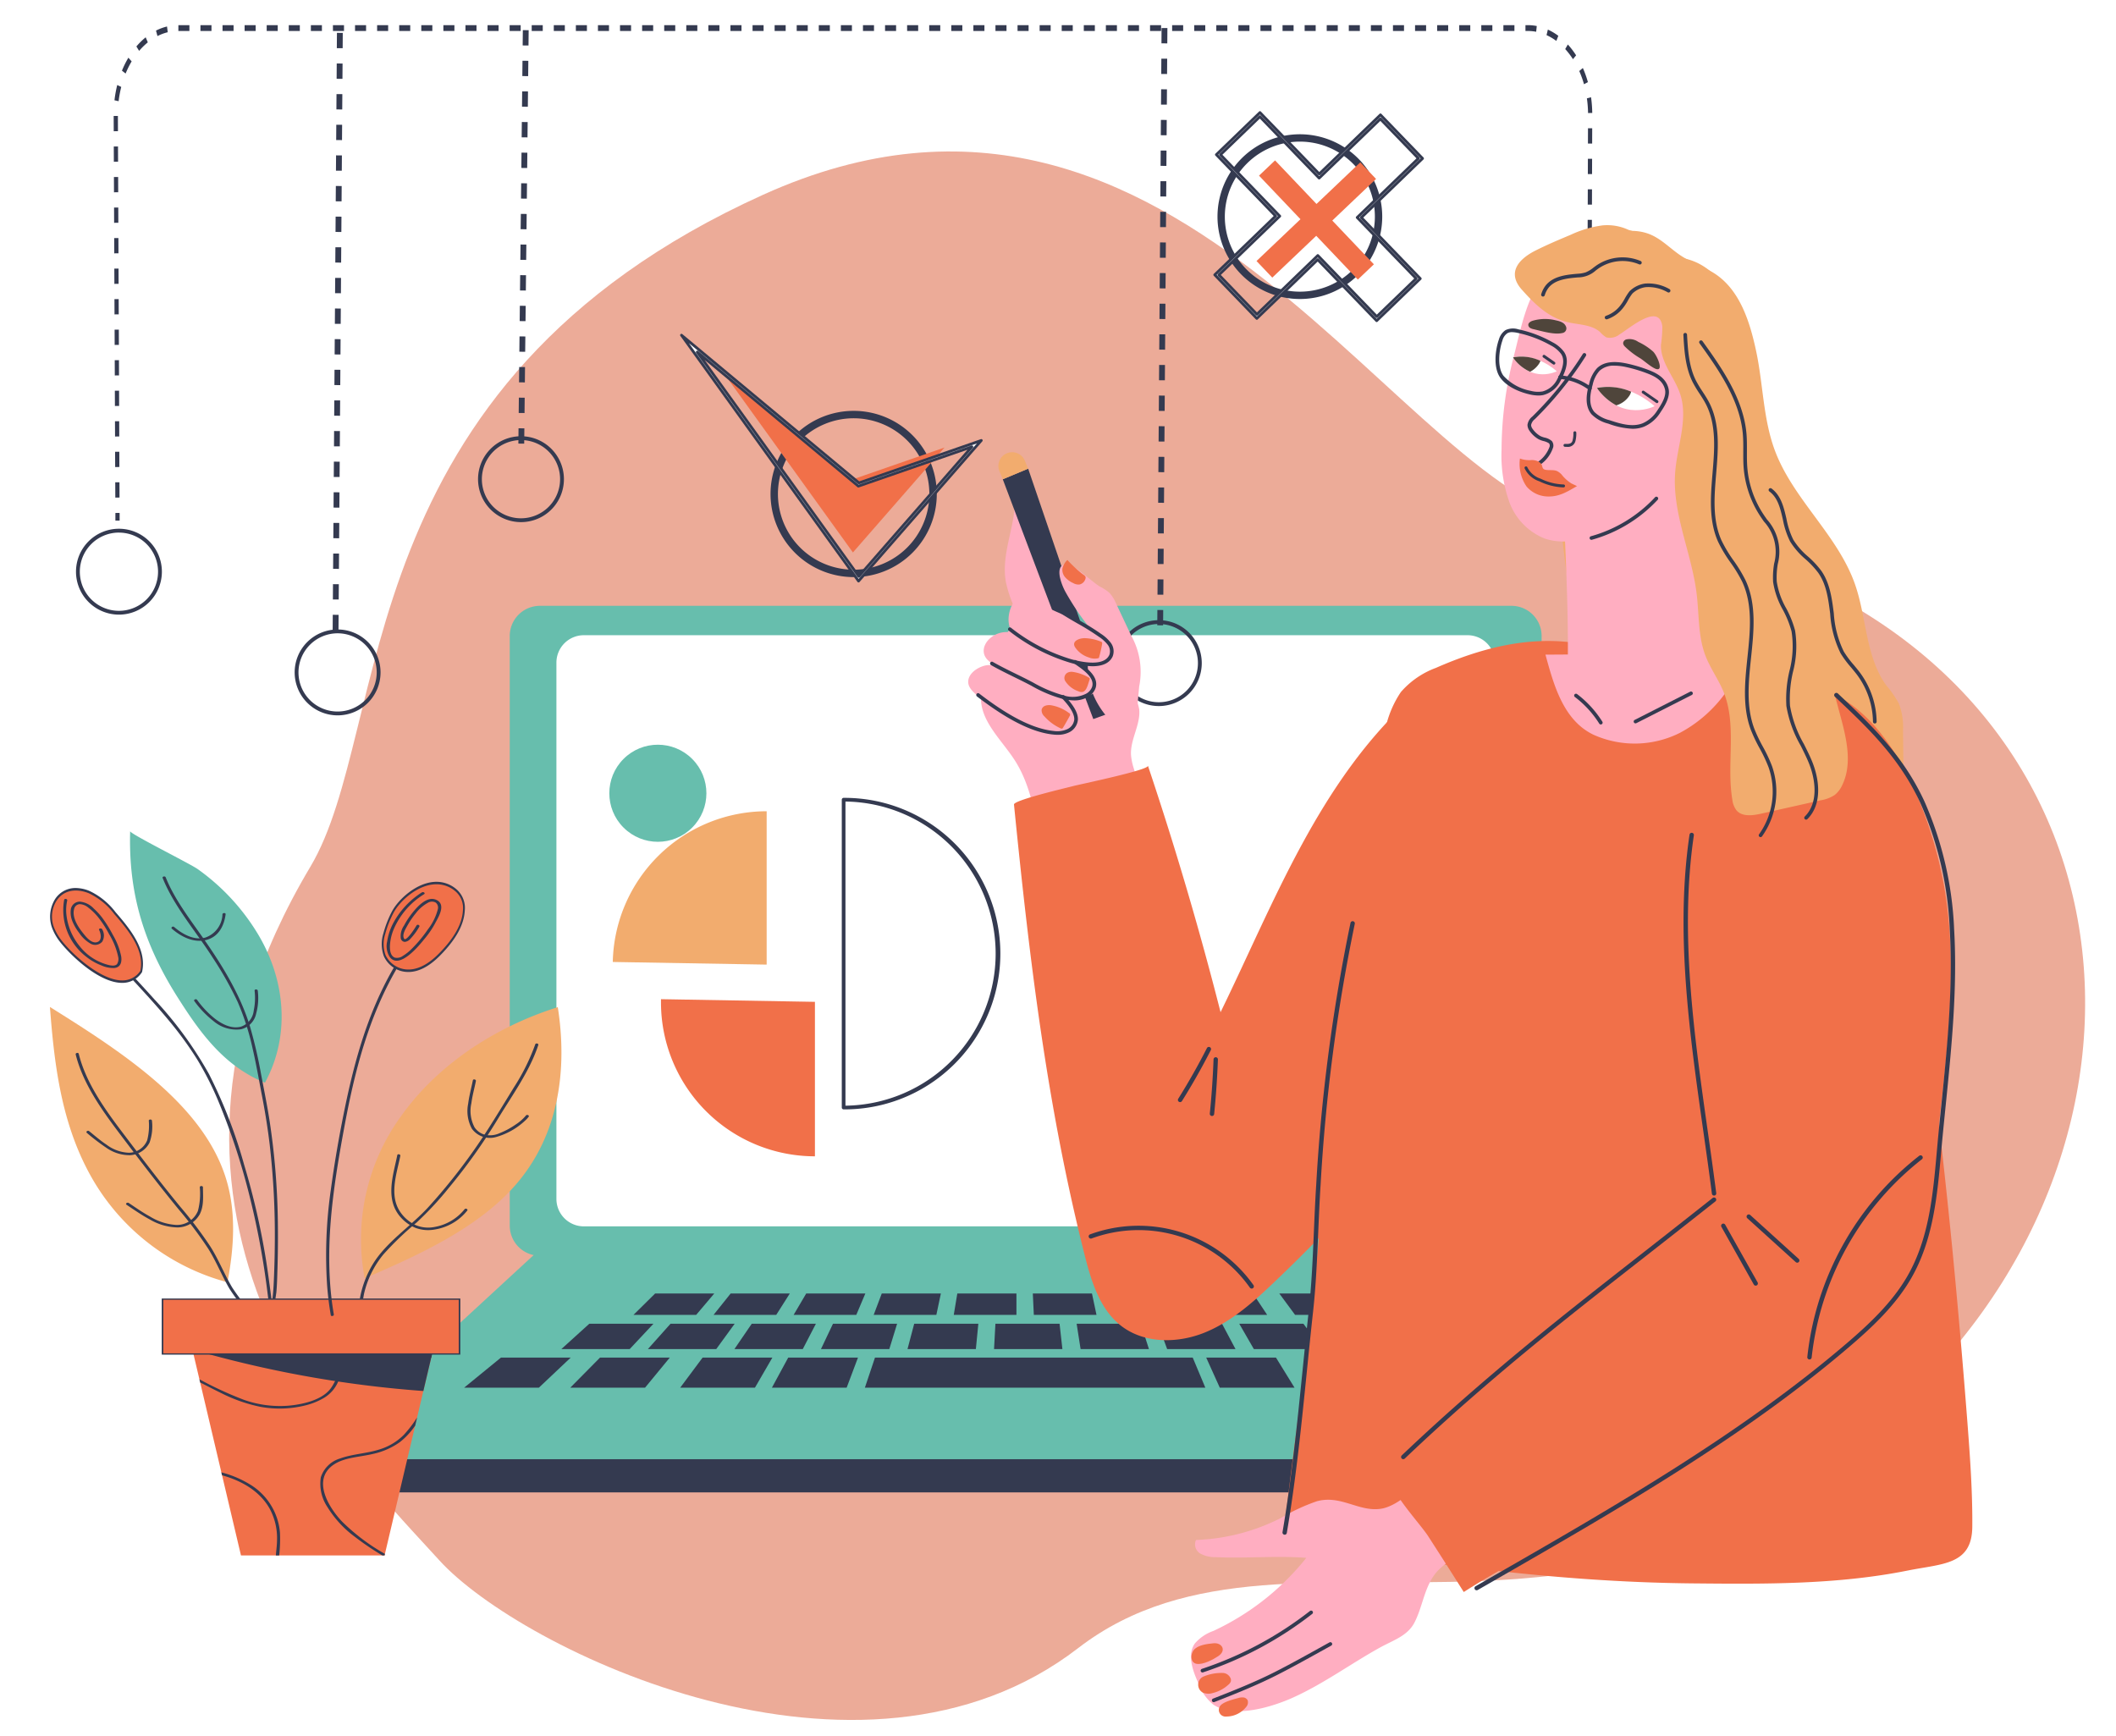 <svg xmlns="http://www.w3.org/2000/svg" xmlns:xlink="http://www.w3.org/1999/xlink" width="356" height="292" viewBox="0 0 356 292">
  <defs>
    <clipPath id="clip-path">
      <rect id="Rectángulo_409636" data-name="Rectángulo 409636" width="356" height="292" transform="translate(1010 843)" fill="#fff" stroke="#707070" stroke-width="1" opacity="0.56"/>
    </clipPath>
    <filter id="Trazado_986096" x="-28.891" y="-45.406" width="422.071" height="418.979" filterUnits="userSpaceOnUse">
      <feOffset dy="3" input="SourceAlpha"/>
      <feGaussianBlur stdDeviation="3" result="blur"/>
      <feFlood flood-opacity="0.161"/>
      <feComposite operator="in" in2="blur"/>
      <feComposite in="SourceGraphic"/>
    </filter>
  </defs>
  <g id="Enmascarar_grupo_1098776" data-name="Enmascarar grupo 1098776" transform="translate(-1010 -843)" clip-path="url(#clip-path)">
    <g id="Grupo_1156497" data-name="Grupo 1156497" transform="translate(990.109 803.594)">
      <g id="Grupo_1151354" data-name="Grupo 1151354" transform="translate(0 0)">
        <g id="Grupo_1151353" data-name="Grupo 1151353" transform="translate(0 0)">
          <g transform="matrix(1, 0, 0, 1, 19.89, 39.41)" filter="url(#Trazado_986096)">
            <path id="Trazado_986096-2" data-name="Trazado 986096" d="M53.046,49.4C77.994,38.751,105.089-12.782,180.924,2.97s56.514,104.946,80.191,126.839c62.122,57.439,31.76,130.468-31.091,147.039C146.621,298.836,126.107,230.071,80,231.331S4.1,176.26,1.975,156.225-10.793,76.656,53.046,49.4Z" transform="matrix(0.81, -0.59, 0.59, 0.81, -19.89, 134.09)" fill="#ecab98"/>
          </g>
        </g>
      </g>
      <g id="Grupo_1156402" data-name="Grupo 1156402" transform="translate(28.292 43.631)">
        <g id="Grupo_1156401" data-name="Grupo 1156401" transform="translate(0)">
          <g id="Grupo_1156385" data-name="Grupo 1156385" transform="translate(44.106 97.695)">
            <path id="Trazado_990047" data-name="Trazado 990047" d="M6446.51,1159.194h240.114l-37.2-34.384H6483.816Z" transform="translate(-6446.51 -1015.604)" fill="#67bead"/>
            <rect id="Rectángulo_409591" data-name="Rectángulo 409591" width="240.063" height="5.584" transform="translate(0.034 143.573)" fill="#343a50"/>
            <path id="Trazado_990048" data-name="Trazado 990048" d="M6812.62,1200.257H6869.9l-2.122-5.067H6814.32Z" transform="translate(-6719.618 -1068.714)" fill="#343a50"/>
            <path id="Trazado_990049" data-name="Trazado 990049" d="M7050.79,1200.257h12.576l1.907-5.067h-11.736Z" transform="translate(-6973.431 -1068.714)" fill="#343a50"/>
            <path id="Trazado_990050" data-name="Trazado 990050" d="M7109.48,1200.257h12.576l2.935-5.067h-11.737Z" transform="translate(-7047.55 -1068.714)" fill="#343a50"/>
            <path id="Trazado_990051" data-name="Trazado 990051" d="M7179.82,1200.257H7192.4l4.169-5.067H7184.83Z" transform="translate(-7136.385 -1068.714)" fill="#343a50"/>
            <path id="Trazado_990052" data-name="Trazado 990052" d="M6568.212,1200.257h24.731l-6.205-5.067h-23.078Z" transform="translate(-6381.575 -1068.714)" fill="#343a50"/>
            <path id="Trazado_990053" data-name="Trazado 990053" d="M6679.6,1200.257h12.578l-4.36-5.067h-11.738Z" transform="translate(-6508.395 -1068.714)" fill="#343a50"/>
            <path id="Trazado_990054" data-name="Trazado 990054" d="M6753.746,1200.257h12.576l-3.126-5.067H6751.46Z" transform="translate(-6601.034 -1068.714)" fill="#343a50"/>
            <path id="Trazado_990055" data-name="Trazado 990055" d="M6793.511,1176.26h11.5l-2.265-4.26H6791.95Z" transform="translate(-6649.655 -1051.214)" fill="#343a50"/>
            <path id="Trazado_990056" data-name="Trazado 990056" d="M6734.933,1176.26h11.5l-3.161-4.26h-10.794Z" transform="translate(-6576.489 -1051.214)" fill="#343a50"/>
            <path id="Trazado_990057" data-name="Trazado 990057" d="M6599.941,1176.26h28.444l-5.21-4.26h-26.7Z" transform="translate(-6425.07 -1051.214)" fill="#343a50"/>
            <path id="Trazado_990058" data-name="Trazado 990058" d="M6851.955,1176.26h11.5l-1.369-4.26H6851.29Z" transform="translate(-6722.661 -1051.214)" fill="#343a50"/>
            <path id="Trazado_990059" data-name="Trazado 990059" d="M6833.28,1154.832h10.546l-1.526-3.6h-9.95Z" transform="translate(-6698.386 -1035.541)" fill="#343a50"/>
            <path id="Trazado_990060" data-name="Trazado 990060" d="M6772.021,1154.832h10.546l-2.39-3.6h-9.947Z" transform="translate(-6621.884 -1035.541)" fill="#343a50"/>
            <path id="Trazado_990061" data-name="Trazado 990061" d="M6710.764,1154.832h10.546l-3.252-3.6h-9.95Z" transform="translate(-6545.386 -1035.541)" fill="#343a50"/>
            <path id="Trazado_990062" data-name="Trazado 990062" d="M6649.508,1154.832h10.546l-4.115-3.6h-9.95Z" transform="translate(-6468.887 -1035.541)" fill="#343a50"/>
            <path id="Trazado_990063" data-name="Trazado 990063" d="M6887.419,1154.832h10.543l-.763-3.6h-9.95Z" transform="translate(-6765.993 -1035.541)" fill="#343a50"/>
            <path id="Trazado_990064" data-name="Trazado 990064" d="M6942.14,1154.832h10.546l0-3.6h-9.947Z" transform="translate(-6834.185 -1035.541)" fill="#343a50"/>
            <path id="Trazado_990065" data-name="Trazado 990065" d="M6993.939,1154.832h10.545l.761-3.6H6995.3Z" transform="translate(-6899.456 -1035.541)" fill="#343a50"/>
            <path id="Trazado_990066" data-name="Trazado 990066" d="M7045.729,1154.832h10.543l1.524-3.6h-9.948Z" transform="translate(-6964.714 -1035.541)" fill="#343a50"/>
            <path id="Trazado_990067" data-name="Trazado 990067" d="M7097.52,1154.832h10.546l2.284-3.6H7100.4Z" transform="translate(-7029.975 -1035.541)" fill="#343a50"/>
            <path id="Trazado_990068" data-name="Trazado 990068" d="M7149.311,1154.832h10.546l3.048-3.6h-9.948Z" transform="translate(-7095.237 -1035.541)" fill="#343a50"/>
            <path id="Trazado_990069" data-name="Trazado 990069" d="M6910.629,1176.26h11.5l-.476-4.26h-10.793Z" transform="translate(-6795.896 -1051.214)" fill="#343a50"/>
            <path id="Trazado_990070" data-name="Trazado 990070" d="M6968.259,1176.26h11.5l.417-4.26h-10.793Z" transform="translate(-6868.085 -1051.214)" fill="#343a50"/>
            <path id="Trazado_990071" data-name="Trazado 990071" d="M7023.96,1176.26h11.5l1.311-4.26H7025.98Z" transform="translate(-6938.346 -1051.214)" fill="#343a50"/>
            <path id="Trazado_990072" data-name="Trazado 990072" d="M7079.649,1176.26h11.5l2.206-4.26H7082.56Z" transform="translate(-7008.594 -1051.214)" fill="#343a50"/>
            <path id="Trazado_990073" data-name="Trazado 990073" d="M7135.34,1176.26h11.5l3.1-4.26h-10.793Z" transform="translate(-7078.844 -1051.214)" fill="#343a50"/>
            <path id="Trazado_990074" data-name="Trazado 990074" d="M7191.04,1176.26h11.5l3.992-4.26h-10.791Z" transform="translate(-7149.104 -1051.214)" fill="#343a50"/>
            <path id="Trazado_990075" data-name="Trazado 990075" d="M7247.749,1200.257h12.577l5.362-5.067h-11.736Z" transform="translate(-7222.174 -1068.714)" fill="#343a50"/>
            <path id="Trazado_990076" data-name="Trazado 990076" d="M6587.116,789.09h163.459a5.072,5.072,0,0,0,5.072-5.073v-99.2a5.072,5.072,0,0,0-5.072-5.073H6587.116a5.073,5.073,0,0,0-5.072,5.073v99.2A5.074,5.074,0,0,0,6587.116,789.09Z" transform="translate(-6548.79 -679.741)" fill="#67bead"/>
            <path id="Trazado_990077" data-name="Trazado 990077" d="M6618.663,799.355h148.672a4.614,4.614,0,0,0,4.613-4.614V704.513a4.613,4.613,0,0,0-4.613-4.614H6618.663a4.614,4.614,0,0,0-4.614,4.614v90.228A4.616,4.616,0,0,0,6618.663,799.355Z" transform="translate(-6572.943 -694.953)" fill="#fff"/>
          </g>
          <g id="Grupo_1156387" data-name="Grupo 1156387" transform="translate(94.695 130.005)">
            <g id="Grupo_1156386" data-name="Grupo 1156386" transform="translate(38.528)">
              <path id="Trazado_990078" data-name="Trazado 990078" d="M6980.985,838.575a25.9,25.9,0,0,1-25.9,25.9V812.679A25.9,25.9,0,0,1,6980.985,838.575Z" transform="translate(-6954.78 -812.37)" fill="#fff"/>
              <path id="Trazado_990079" data-name="Trazado 990079" d="M6954.14,863.831a26.206,26.206,0,1,0,0-52.411.31.31,0,0,0-.31.31v51.792A.311.311,0,0,0,6954.14,863.831Zm.309-51.79a25.586,25.586,0,0,1,0,51.168Z" transform="translate(-6953.83 -811.42)" fill="#343a50"/>
            </g>
            <path id="Trazado_990080" data-name="Trazado 990080" d="M7139.29,820.606v25.8l-25.889-.443A25.9,25.9,0,0,1,7139.29,820.606Z" transform="translate(-7113.401 -818.352)" fill="#f2ac6e"/>
            <path id="Trazado_990081" data-name="Trazado 990081" d="M7106.206,949.918v25.988a25.9,25.9,0,0,1-25.9-25.9c0-.179,0-.357,0-.535Z" transform="translate(-7072.197 -915.6)" fill="#f17049"/>
          </g>
          <g id="Grupo_1156391" data-name="Grupo 1156391" transform="translate(195.741 14.482)">
            <path id="Trazado_990082" data-name="Trazado 990082" d="M6705.189,384.144a13.858,13.858,0,1,0-13.857-13.858A13.874,13.874,0,0,0,6705.189,384.144Zm0-26.48a12.622,12.622,0,1,1-12.622,12.622A12.636,12.636,0,0,1,6705.189,357.663Z" transform="translate(-6690.641 -352.546)" fill="#343a50"/>
            <g id="Grupo_1156389" data-name="Grupo 1156389" transform="translate(0)">
              <g id="Grupo_1156388" data-name="Grupo 1156388">
                <path id="Trazado_990083" data-name="Trazado 990083" d="M6690.916,376.562l7.336-7.081-9.917-10.274,10.3-9.944-7.082-7.336-10.3,9.944-9.972-10.331-7.336,7.081,9.973,10.331-10.246,9.889,7.081,7.336L6681,366.288Zm6.643-7.093-6.629,6.4-9.917-10.274-10.246,9.889-6.4-6.629,10.246-9.889-9.972-10.331,6.629-6.4,9.972,10.331,10.3-9.944,6.4,6.629-10.3,9.944Z" transform="translate(-6663.445 -341.312)" fill="#fff"/>
                <path id="Trazado_990084" data-name="Trazado 990084" d="M6690.214,376.087a.226.226,0,0,0,.158-.064l7.335-7.081a.229.229,0,0,0,.006-.324l-9.758-10.109,10.137-9.785a.23.23,0,0,0,.006-.324l-7.082-7.336a.229.229,0,0,0-.16-.07.219.219,0,0,0-.163.064l-10.137,9.785-9.813-10.166a.227.227,0,0,0-.16-.07.223.223,0,0,0-.163.064l-7.336,7.081a.23.23,0,0,0-.006.324l9.813,10.166-10.08,9.73a.229.229,0,0,0-.071.161.231.231,0,0,0,.064.163l7.081,7.336a.23.23,0,0,0,.324.006l10.08-9.73,9.758,10.109a.231.231,0,0,0,.161.07Zm7.013-7.315-7.007,6.763-9.757-10.109a.23.23,0,0,0-.161-.07.235.235,0,0,0-.164.064l-10.08,9.73-6.764-7.006,10.081-9.73a.229.229,0,0,0,.005-.324l-9.812-10.166,7.006-6.763,9.813,10.166a.228.228,0,0,0,.323.006l10.138-9.785,6.763,7.006-10.136,9.785a.229.229,0,0,0-.006.324Zm-7,6.621a.227.227,0,0,0,.158-.064l6.631-6.4a.24.24,0,0,0,.07-.161.231.231,0,0,0-.065-.163l-9.757-10.109,10.137-9.785a.229.229,0,0,0,.006-.324l-6.4-6.629a.232.232,0,0,0-.161-.07.228.228,0,0,0-.164.064l-10.136,9.785-9.813-10.166a.228.228,0,0,0-.323-.006l-6.63,6.4a.223.223,0,0,0-.069.161.219.219,0,0,0,.063.163l9.813,10.166-10.08,9.73a.226.226,0,0,0-.07.161.223.223,0,0,0,.064.163l6.4,6.629a.229.229,0,0,0,.324.006l10.08-9.73,9.758,10.109A.226.226,0,0,0,6690.226,375.393Zm6.306-6.634-6.3,6.081-9.758-10.109a.228.228,0,0,0-.161-.07.233.233,0,0,0-.163.064l-10.081,9.73-6.081-6.3,10.081-9.73a.228.228,0,0,0,0-.324l-9.813-10.166,6.3-6.081,9.813,10.166a.231.231,0,0,0,.161.07.222.222,0,0,0,.163-.064l10.137-9.785,6.081,6.3-10.136,9.785a.23.23,0,0,0-.006.324Z" transform="translate(-6662.742 -340.609)" fill="#343a50"/>
              </g>
            </g>
            <g id="Grupo_1156390" data-name="Grupo 1156390" transform="translate(7.254 8.277)">
              <path id="Trazado_990085" data-name="Trazado 990085" d="M6698.24,394.063l7.394-7.033,7,7.362,2.7-2.566-7-7.362,7.362-7-2.656-2.792-7.361,7-6.973-7.33-2.7,2.566,6.973,7.33-7.393,7.033Z" transform="translate(-6695.583 -374.342)" fill="#f17049"/>
            </g>
          </g>
          <g id="Grupo_1156393" data-name="Grupo 1156393" transform="translate(106.026 51.933)">
            <path id="Trazado_990086" data-name="Trazado 990086" d="M7010.741,574.042a13.985,13.985,0,1,0-13.985-13.985A14,14,0,0,0,7010.741,574.042Zm0-26.723A12.738,12.738,0,1,1,6998,560.057,12.752,12.752,0,0,1,7010.741,547.319Z" transform="translate(-6981.546 -533.108)" fill="#343a50"/>
            <path id="Trazado_990087" data-name="Trazado 990087" d="M7028.992,531.049l-15.407,17.65-22.116-30.714,22.116,18.408Z" transform="translate(-6984.516 -511.913)" fill="#f17049" fill-rule="evenodd"/>
            <g id="Grupo_1156392" data-name="Grupo 1156392" transform="translate(0)">
              <path id="Trazado_990088" data-name="Trazado 990088" d="M6996.025,535.54l20.651-23.657-20.583,7.139-29.857-24.852Zm19.064-22.588-19.029,21.8-27.168-37.732,27.1,22.557Z" transform="translate(-6966.007 -493.941)" fill="#fff"/>
              <path id="Trazado_990089" data-name="Trazado 990089" d="M6995.32,535.065a.228.228,0,0,0,.173-.078l20.651-23.657a.229.229,0,0,0-.247-.367l-20.46,7.1-29.759-24.769a.229.229,0,0,0-.332.31l29.789,41.37a.23.23,0,0,0,.175.095Zm19.913-23.388-19.9,22.791L6966.771,494.8l28.472,23.7a.229.229,0,0,0,.221.041Zm-19.875,22.6a.23.23,0,0,0,.172-.078l19.03-21.8a.229.229,0,0,0-.248-.367l-18.976,6.582-27-22.474a.228.228,0,0,0-.331.31l27.168,37.732a.228.228,0,0,0,.174.1Zm18.29-21.53-18.273,20.933-25.946-36.035,25.714,21.4a.229.229,0,0,0,.221.04Z" transform="translate(-6965.303 -493.237)" fill="#343a50"/>
            </g>
          </g>
          <g id="Grupo_1156396" data-name="Grupo 1156396" transform="translate(4.386)">
            <path id="Trazado_990090" data-name="Trazado 990090" d="M7405.057,387.392l.019-2.576-.982-.007-.018,2.576Zm.037-5.153.018-2.576-.981-.007-.019,2.576Zm.037-5.153.018-2.576-.98-.007-.019,2.576Zm.037-5.153.019-2.576-.981-.007-.019,2.576Zm.038-5.153.018-2.576-.981-.007-.019,2.576Zm.036-5.153.019-2.576-.981-.007-.019,2.576Zm.037-5.153.019-2.576-.982-.007-.018,2.576Zm.035-5.152.018-2.576-.981-.007-.018,2.576Zm.037-5.153.019-2.576-.982-.007-.019,2.576Zm.037-5.153.018-2.576-.981-.007-.018,2.576Zm.037-5.153.019-2.576-.981-.007-.019,2.576Zm.037-5.152.018-2.576-.981-.007-.019,2.576Zm.036-5.153.019-2.576-.981-.007-.018,2.576Zm.037-5.153.019-2.576-.981-.007-.018,2.576Zm.037-5.153.018-2.576-.981-.007-.019,2.576Zm.037-5.152.018-2.576-.981-.007-.019,2.576Zm.037-5.153.018-2.576-.981-.007-.019,2.576Zm.036-5.153.019-2.576-.981-.007-.019,2.576Zm.037-5.152.019-2.576-.981-.007-.018,2.576Zm.035-5.153.018-2.576-.981-.007-.019,2.576Z" transform="translate(-7360.895 -285.602)" fill="#343a50"/>
            <path id="Trazado_990091" data-name="Trazado 990091" d="M6839.637,384.1l.018-2.576-.981-.007-.019,2.576Zm.037-5.153.019-2.576-.982-.007-.018,2.576Zm.037-5.153.019-2.576-.982-.007-.019,2.576Zm.037-5.153.019-2.576-.982-.007-.019,2.576Zm.037-5.153.019-2.576-.982-.007-.018,2.576Zm.037-5.153.018-2.576-.981-.007-.019,2.576Zm.036-5.153.019-2.576-.981-.007-.019,2.576Zm.037-5.153.018-2.576-.981-.007-.018,2.576Zm.035-5.153.019-2.576-.982-.007-.019,2.576Zm.037-5.153.019-2.576-.981-.007-.019,2.576Zm.037-5.153.019-2.576-.982-.007-.018,2.576Zm.037-5.153.019-2.576-.982-.007-.019,2.576Zm.036-5.153.019-2.576-.981-.007-.018,2.576Zm.038-5.153.018-2.576-.981-.007-.019,2.576Zm.037-5.153.019-2.576-.981-.007-.019,2.576Zm.036-5.152.019-2.576-.981-.007-.018,2.576Zm.038-5.153.018-2.576-.981-.007-.019,2.576Zm.037-5.153.019-2.576-.982-.007-.018,2.576Zm.037-5.152.019-2.576-.982-.007-.018,2.576Zm.037-5.153.019-2.576-.982-.007-.018,2.576Z" transform="translate(-6656.74 -283.12)" fill="#343a50"/>
            <path id="Trazado_990092" data-name="Trazado 990092" d="M6526.511,766.12a7.225,7.225,0,1,0-7.225-7.225A7.233,7.233,0,0,0,6526.511,766.12Zm0-13.805a6.58,6.58,0,1,1-6.58,6.58A6.588,6.588,0,0,1,6526.511,752.314Z" transform="translate(-6271.759 -636.326)" fill="#343a50"/>
            <path id="Trazado_990093" data-name="Trazado 990093" d="M7385.381,710.418a7.225,7.225,0,1,0-7.225-7.225A7.233,7.233,0,0,0,7385.381,710.418Zm0-13.805a6.58,6.58,0,1,1-6.581,6.58A6.588,6.588,0,0,1,7385.381,696.613Z" transform="translate(-7341.369 -594.292)" fill="#343a50"/>
            <path id="Trazado_990094" data-name="Trazado 990094" d="M6822.3,704.045a7.225,7.225,0,1,0-7.224-7.225A7.233,7.233,0,0,0,6822.3,704.045Zm0-13.805a6.58,6.58,0,1,1-6.58,6.58A6.588,6.588,0,0,1,6822.3,690.24Z" transform="translate(-6640.126 -589.483)" fill="#343a50"/>
            <path id="Trazado_990095" data-name="Trazado 990095" d="M7535.3,641.357a7.225,7.225,0,1,0-7.225-7.225A7.233,7.233,0,0,0,7535.3,641.357Zm0-13.8a6.58,6.58,0,1,1-6.581,6.58A6.588,6.588,0,0,1,7535.3,627.552Z" transform="translate(-7528.076 -542.177)" fill="#343a50"/>
            <g id="Grupo_1156394" data-name="Grupo 1156394" transform="translate(6.341)">
              <path id="Trazado_990096" data-name="Trazado 990096" d="M6549.439,751.329l0-1.288-.709,0,0,1.288Z" transform="translate(-6301.033 -635.093)" fill="#343a50"/>
              <path id="Trazado_990097" data-name="Trazado 990097" d="M6795.737,393.967l.009-2.568-.709,0-.009,2.568Zm.017-5.137.009-2.568-.709,0-.009,2.568Zm.02-5.137.009-2.568-.71,0-.009,2.568Zm.018-5.137.009-2.568-.71,0-.009,2.568Zm.017-5.137.009-2.568-.709,0-.01,2.568Zm.017-5.137.01-2.568-.71,0-.009,2.568Zm.02-5.137.009-2.568-.709,0-.009,2.568Zm-248.258-2.071.71-.006-.011-2.568-.709.006Zm248.275-3.066.009-2.568-.71,0-.009,2.568Zm-248.3-2.071.71-.006-.011-2.568-.71.006Zm248.314-3.066.009-2.568-.71,0-.009,2.568ZM6547.543,350.8l.709-.006-.011-2.568-.709.006Zm248.354-3.066.009-2.568-.71,0-.009,2.568Zm-248.375-2.071.709-.006-.011-2.568-.71.006Zm248.395-3.066.01-2.568-.71,0-.009,2.568Zm-248.415-2.07.71-.006-.011-2.568-.71.006Zm248.433-3.066.009-2.568-.71,0-.009,2.568Zm-248.455-2.07.711-.006-.011-2.568-.71.006Zm248.475-3.066.009-2.568-.71,0-.009,2.568Zm-248.5-2.07.71-.006-.011-2.568-.71.006Zm248.513-3.066.009-2.568-.71,0-.009,2.568Zm-248.536-2.07.71-.006-.011-2.568-.709.006Zm248.553-3.066.009-2.568-.71,0-.009,2.568Zm-248.575-2.07.71-.006-.011-2.568-.71.006Zm248.592-3.066.009-2.568-.71,0-.009,2.568Zm-248.614-2.07.709-.006-.01-2.568-.71.006Zm248.634-3.066.009-2.568-.709,0-.009,2.568Zm-248.656-2.07.71-.006-.011-2.568-.709.006Zm248.672-3.066.009-2.568-.709,0-.009,2.568Zm-248.695-2.07.71-.006-.011-2.568-.71.006Zm248.712-3.066.009-2.568-.71,0-.009,2.568Zm-248.731-2.07.709-.006-.01-2.568-.71.006Zm248.037-3.061.709-.016a20.862,20.862,0,0,0-.2-2.636l-.7.187A19.356,19.356,0,0,1,6795.365,296.377Zm-247.213-1.991a18.417,18.417,0,0,1,.438-2.4l-.671-.323a19.793,19.793,0,0,0-.467,2.571Zm246.531-2.854.662-.355a17.972,17.972,0,0,0-.85-2.377l-.606.511A16.821,16.821,0,0,1,6794.683,291.532Zm-245.356-1.8a15.292,15.292,0,0,1,1.014-2.043l-.548-.624a16.175,16.175,0,0,0-1.084,2.186Zm243.5-2.411.532-.65a13.615,13.615,0,0,0-1.39-1.825l-.442.768A12.942,12.942,0,0,1,6792.825,287.317Zm-241.228-1.4a11.017,11.017,0,0,1,1.461-1.435l-.358-.847a11.823,11.823,0,0,0-1.563,1.536Zm238.431-1.672.337-.864a9.581,9.581,0,0,0-1.761-1.047l-.222.932A8.958,8.958,0,0,1,6790.028,284.246Zm-235.347-.82a8.013,8.013,0,0,1,1.729-.644l-.122-.967a8.552,8.552,0,0,0-1.852.689Zm231.956-.719.1-.972a8.008,8.008,0,0,0-1.525-.147h-.376v.981h.376A7.5,7.5,0,0,1,6786.637,282.706Zm-228.439-.137h1.857v-.981H6558.2Zm3.715,0h1.857v-.981h-1.857Zm3.715,0h1.858v-.981h-1.858Zm3.715,0h1.858v-.981h-1.858Zm3.715,0h1.857v-.981h-1.857Zm3.715,0h1.858v-.981h-1.858Zm3.718,0h1.857v-.981h-1.857Zm3.715,0h1.858v-.981H6584.2Zm3.714,0h1.858v-.981h-1.858Zm3.715,0h1.857v-.981h-1.857Zm3.715,0h1.857v-.981h-1.857Zm3.717,0h1.858v-.981h-1.858Zm3.715,0h1.857v-.981h-1.857Zm3.715,0h1.858v-.981H6606.5Zm3.715,0h1.858v-.981h-1.858Zm3.717,0h1.858v-.981h-1.858Zm3.714,0h1.858v-.981h-1.858Zm3.715,0h1.857v-.981h-1.857Zm3.715,0h1.858v-.981h-1.858Zm3.714,0h1.858v-.981h-1.858Zm3.715,0h1.857v-.981H6632.5Zm3.717,0h1.858v-.981h-1.858Zm3.715,0h1.857v-.981h-1.857Zm3.715,0h1.857v-.981h-1.857Zm3.715,0h1.858v-.981h-1.858Zm3.715,0h1.858v-.981h-1.858Zm3.718,0h1.858v-.981H6654.8Zm3.714,0h1.858v-.981h-1.858Zm3.715,0h1.858v-.981h-1.858Zm3.715,0h1.857v-.981h-1.857Zm3.715,0h1.858v-.981h-1.858Zm3.717,0h1.857v-.981h-1.857Zm3.715,0h1.858v-.981h-1.858Zm3.715,0h1.858v-.981H6680.8Zm3.715,0h1.857v-.981h-1.857Zm3.714,0h1.857v-.981h-1.857Zm3.717,0h1.858v-.981h-1.858Zm3.715,0h1.857v-.981h-1.857Zm3.715,0h1.858v-.981h-1.858Zm3.714,0h1.858v-.981H6703.1Zm3.716,0h1.857v-.981h-1.857Zm3.717,0h1.858v-.981h-1.858Zm3.715,0h1.858v-.981h-1.858Zm3.715,0h1.857v-.981h-1.857Zm3.715,0h1.858v-.981h-1.858Zm3.715,0h1.857v-.981h-1.857Zm3.717,0h1.858v-.981H6729.1Zm3.714,0h1.858v-.981h-1.858Zm3.715,0h1.857v-.981h-1.857Zm3.715,0h1.858v-.981h-1.858Zm3.715,0h1.858v-.981h-1.858Zm3.718,0h1.857v-.981h-1.857Zm3.714,0h1.858v-.981H6751.4Zm3.715,0h1.858v-.981h-1.858Zm3.715,0h1.857v-.981h-1.857Zm3.715,0h1.858v-.981h-1.858Zm3.717,0h1.857v-.981h-1.857Zm3.715,0h1.858v-.981h-1.858Zm3.715,0h1.858v-.981h-1.858Zm3.715,0h1.858v-.981H6777.4Zm3.715,0h1.857v-.981h-1.857Z" transform="translate(-6547.316 -281.587)" fill="#343a50"/>
              <path id="Trazado_990098" data-name="Trazado 990098" d="M7557.067,617.354l.709-.006,0-1.288-.711.006Z" transform="translate(-7556.779 -533.99)" fill="#343a50"/>
            </g>
            <g id="Grupo_1156395" data-name="Grupo 1156395" transform="translate(67.639 0.844)">
              <path id="Trazado_990099" data-name="Trazado 990099" d="M7259.64,577.928a7.225,7.225,0,1,0-7.224-7.225A7.233,7.233,0,0,0,7259.64,577.928Zm0-13.805a6.58,6.58,0,1,1-6.58,6.58A6.588,6.588,0,0,1,7259.64,564.123Z" transform="translate(-7252.416 -495.155)" fill="#343a50"/>
              <path id="Trazado_990100" data-name="Trazado 990100" d="M7277.6,354.6l.028-2.576-.981-.011-.028,2.576Zm.055-5.153.027-2.576-.981-.011-.028,2.576Zm.057-5.153.026-2.576-.981-.011-.026,2.576Zm.053-5.152.029-2.576-.982-.01-.027,2.576Zm.058-5.153.026-2.576-.981-.011-.027,2.576Zm.054-5.152.027-2.576-.981-.011-.027,2.576Zm.056-5.153.028-2.576-.981-.011-.027,2.576Zm.057-5.152.028-2.576-.981-.011L7277,318.52Zm.055-5.153.027-2.576-.981-.011-.027,2.576Zm.057-5.153.027-2.576-.981-.011-.027,2.576Zm.054-5.153.028-2.576-.982-.011-.028,2.576Zm.056-5.152.027-2.576-.981-.011-.026,2.576Zm.055-5.153.027-2.576-.981-.011-.027,2.576Zm.056-5.152.028-2.576-.981-.011-.028,2.576Z" transform="translate(-7269.833 -285.028)" fill="#343a50"/>
            </g>
          </g>
          <g id="Grupo_1156397" data-name="Grupo 1156397" transform="translate(0 135.616)">
            <path id="Trazado_990101" data-name="Trazado 990101" d="M7508.764,983.347c1.879,5.779,1.472,11.883.354,17.787a37.34,37.34,0,0,1-23.657-19.113c-4.411-8.561-5.511-17.955-6.211-27.2C7491.652,962.555,7504.8,971.167,7508.764,983.347Z" transform="translate(-7479.25 -925.248)" fill="#f2ac6e"/>
            <path id="Trazado_990102" data-name="Trazado 990102" d="M7280.127,984.868c-6.176,7.076-15.846,11.608-25.357,15.675a35.226,35.226,0,0,1,6.205-27.391c5.854-8.217,15.291-14.76,26.286-18.225C7288.872,965.243,7287.567,976.349,7280.127,984.868Z" transform="translate(-7201.817 -925.326)" fill="#f2ac6e"/>
            <path id="Trazado_990103" data-name="Trazado 990103" d="M7445.988,834.287c-.013.452,9.966,5.4,11.357,6.37a36.518,36.518,0,0,1,9.858,10.478c4.9,7.846,5.843,17.417,1.463,25.458-7.015-2.82-11.109-8.718-14.668-14.32C7448.207,853.157,7445.691,844.6,7445.988,834.287Z" transform="translate(-7432.491 -834.287)" fill="#67bead"/>
            <path id="Trazado_990104" data-name="Trazado 990104" d="M7467.9,923.021a123.452,123.452,0,0,0-1.358-16.435c-.408-2.659-.946-5.3-1.448-7.953a78.993,78.993,0,0,0-1.839-7.965c-1.527-5.11-4.357-9.865-7.53-14.441-2.426-3.5-5.152-6.94-6.689-10.776-.1-.259-.615-.148-.511.113,1.936,4.833,5.665,9.052,8.514,13.546a59.242,59.242,0,0,1,4.109,7.31,42.3,42.3,0,0,1,2.515,7.855c.617,2.654,1.071,5.33,1.588,8,.529,2.734.966,5.476,1.292,8.231a133.15,133.15,0,0,1,.851,16.481c-.014,2.086-.071,4.171-.16,6.256-.045,1.044-.1,2.082-.24,3.121a18.89,18.89,0,0,0-.255,3.113c.009.273.539.274.53,0a30.279,30.279,0,0,1,.374-4.1c.141-1.363.15-2.742.2-4.109Q7467.966,927.146,7467.9,923.021Z" transform="translate(-7429.561 -857.693)" fill="#343a50"/>
            <path id="Trazado_990105" data-name="Trazado 990105" d="M7477.339,1037.324a22.658,22.658,0,0,0-4.443-5.688,32.886,32.886,0,0,1-4.924-5.9c-1.338-2.258-2.262-4.657-3.673-6.889a68.185,68.185,0,0,0-5.061-6.686c-3.379-4.115-6.571-8.326-9.759-12.538-3.107-4.1-6.143-8.432-7.318-13.19-.066-.268-.576-.154-.511.113,1.184,4.792,4.248,9.155,7.372,13.291,3.251,4.3,6.525,8.6,9.976,12.8a66.981,66.981,0,0,1,4.929,6.556c1.381,2.186,2.294,4.538,3.588,6.756a30.316,30.316,0,0,0,4.68,5.652,23.364,23.364,0,0,1,4.635,5.837C7476.95,1037.69,7477.462,1037.58,7477.339,1037.324Z" transform="translate(-7437.314 -948.983)" fill="#343a50"/>
            <path id="Trazado_990106" data-name="Trazado 990106" d="M7299.837,979.977a35.339,35.339,0,0,1-3.621,7.282c-1.419,2.323-2.842,4.648-4.305,6.953a98.506,98.506,0,0,1-9.9,12.972c-3.005,3.348-7.18,5.973-9.474,9.73a16.791,16.791,0,0,0-2.208,5.858,36.817,36.817,0,0,0-.382,6.29c0,.274.529.274.53,0a32.693,32.693,0,0,1,.55-7.112,16.094,16.094,0,0,1,3.261-6.634,52.521,52.521,0,0,1,5.6-5.377,55.386,55.386,0,0,0,5.43-5.848,95.95,95.95,0,0,0,8.261-11.62c2.443-4.039,5.341-8.01,6.767-12.381C7300.434,979.824,7299.923,979.712,7299.837,979.977Z" transform="translate(-7218.186 -944.115)" fill="#343a50"/>
            <path id="Trazado_990107" data-name="Trazado 990107" d="M7476.556,984.286c-.843-5.506-1.4-11.038-2.255-16.543a124.831,124.831,0,0,0-3.693-16.128,82.587,82.587,0,0,0-5.925-15.29,64.231,64.231,0,0,0-9.185-12.567c-2.493-2.786-5.1-5.506-7.591-8.293-.2-.22-.658-.009-.458.214,3.541,3.961,7.316,7.789,10.664,11.859a59.572,59.572,0,0,1,4.56,6.288,52.257,52.257,0,0,1,3.681,7.292,112.362,112.362,0,0,1,5.142,15.672,134.524,134.524,0,0,1,3.066,16.571c.475,3.643.907,7.289,1.463,10.925C7476.068,984.556,7476.6,984.558,7476.556,984.286Z" transform="translate(-7437.928 -895.476)" fill="#343a50"/>
            <path id="Trazado_990108" data-name="Trazado 990108" d="M7542.073,880.638a8.928,8.928,0,0,0,.758,1.462c1.639,2.623,10.315,11.131,14.039,5.818.775-3.522-1.865-6.888-4.421-9.821a11.626,11.626,0,0,0-4.349-3.538c-4.9-1.944-7.175,2.521-6.154,5.718C7541.985,880.4,7542.027,880.519,7542.073,880.638Z" transform="translate(-7541.516 -864.32)" fill="#f17049"/>
            <path id="Trazado_990109" data-name="Trazado 990109" d="M7553.164,889.2a3.886,3.886,0,0,0,3.324-1.779l.025-.036.01-.047c.8-3.613-1.772-6.938-4.469-10.035a11.852,11.852,0,0,0-4.408-3.58,6.266,6.266,0,0,0-2.3-.483,4.065,4.065,0,0,0-3.717,2.328,5.607,5.607,0,0,0-.331,4.151c.042.126.085.252.135.376a9.084,9.084,0,0,0,.775,1.5C7543.357,883.429,7548.828,889.2,7553.164,889.2Zm3.067-2.024a3.6,3.6,0,0,1-3.067,1.609c-3.932,0-9.358-5.291-10.71-7.454a8.779,8.779,0,0,1-.739-1.426c-.044-.114-.086-.229-.122-.345a5.077,5.077,0,0,1,.3-3.761c1.014-2,3.157-2.672,5.661-1.679a11.593,11.593,0,0,1,4.291,3.5C7554.456,880.611,7556.942,883.816,7556.231,887.177Z" transform="translate(-7541.018 -863.684)" fill="#343a50"/>
            <path id="Trazado_990110" data-name="Trazado 990110" d="M7565.631,890.389a11.713,11.713,0,0,0-1.419-3.662,21.15,21.15,0,0,0-1.833-2.934,11.651,11.651,0,0,0-1.381-1.486,3.651,3.651,0,0,0-2.321-1.149,1.531,1.531,0,0,0-1.512,1.237,3.887,3.887,0,0,0,.3,2.177,8.238,8.238,0,0,0,1.12,1.881,5.585,5.585,0,0,0,1.925,1.792,1.565,1.565,0,0,0,1.934-.357,2.028,2.028,0,0,0-.019-2.075c-.131-.248-.644-.139-.511.113.287.545.582,1.821-.391,2.061-.952.236-1.863-.974-2.267-1.473-.952-1.176-1.989-2.815-1.508-4.258a1.015,1.015,0,0,1,.932-.674,2.357,2.357,0,0,1,1.4.572,9.506,9.506,0,0,1,1.756,1.735,17.836,17.836,0,0,1,1.763,2.752,12.061,12.061,0,0,1,1.51,3.748,1.638,1.638,0,0,1-.162,1.255c-.271.363-.9.287-1.324.2a8.935,8.935,0,0,1-5.046-3.268,10.055,10.055,0,0,1-2.161-5.189,7.28,7.28,0,0,1,.133-2.424c.063-.267-.448-.381-.511-.113a9.882,9.882,0,0,0,3.7,9.571,9.44,9.44,0,0,0,2.579,1.477,4.847,4.847,0,0,0,2.168.425C7565.648,892.2,7565.741,891.144,7565.631,890.389Z" transform="translate(-7553.64 -869.31)" fill="#343a50"/>
            <path id="Trazado_990111" data-name="Trazado 990111" d="M7368.271,1198.251h-24.159l-10.173-43.112h44.5Z" transform="translate(-7311.971 -1076.412)" fill="#f17049"/>
            <path id="Trazado_990112" data-name="Trazado 990112" d="M7456.821,1284.016a10.491,10.491,0,0,0-5.161-8.165,17.61,17.61,0,0,0-4.7-1.961l.116.492c3.458.967,6.408,2.741,8.04,5.663a10.428,10.428,0,0,1,1.214,5.243c-.009.861-.13,1.717-.2,2.575h.559A24.215,24.215,0,0,0,7456.821,1284.016Z" transform="translate(-7418.121 -1166.024)" fill="#343a50"/>
            <path id="Trazado_990113" data-name="Trazado 990113" d="M7367.144,1239.188a9.806,9.806,0,0,1-4.095,2.435c-2.13.683-4.487.75-6.574,1.507a4.85,4.85,0,0,0-3.273,3.188,7.068,7.068,0,0,0,1.135,5.021,17.762,17.762,0,0,0,4.584,4.967,46.3,46.3,0,0,0,4.627,3.139h.382l.06-.256a34.247,34.247,0,0,1-7.188-5.415c-2.338-2.447-5.124-7.123-1.41-9.615,1.807-1.213,4.356-1.257,6.524-1.774a12.307,12.307,0,0,0,4.6-2.008,12.564,12.564,0,0,0,2.564-2.764l.325-1.38A19.839,19.839,0,0,1,7367.144,1239.188Z" transform="translate(-7307.631 -1137.606)" fill="#343a50"/>
            <path id="Trazado_990114" data-name="Trazado 990114" d="M7343.073,1197.519c1.216.616,2.416,1.249,3.626,1.831a26.211,26.211,0,0,0,6.52,2.271,17.983,17.983,0,0,0,7.48-.222,11.536,11.536,0,0,0,3.36-1.379,5.885,5.885,0,0,0,2.094-2.345,17.448,17.448,0,0,1,1.5-2.7,4.568,4.568,0,0,1,2.578-1.518c2.2-.545,4.678-.266,6.928-.144a30.784,30.784,0,0,0,4.8.014l.1-.448c-.144.018-.29.034-.437.046a63.542,63.542,0,0,1-7.252-.171c-2.016-.064-4.313-.036-6,.972-1.955,1.166-2.186,3.334-3.413,4.9-1.456,1.859-4.61,2.606-7.177,2.813a18.191,18.191,0,0,1-7.354-1,60.688,60.688,0,0,1-7.479-3.453Z" transform="translate(-7317.797 -1104.779)" fill="#343a50"/>
            <path id="Trazado_990115" data-name="Trazado 990115" d="M7380.721,1174.057c-14.022-.008-28.046-.058-42.069,0-.073,0-.151,0-.233,0l.887,3.759c1,.341,1.9.6,2.361.723a188.409,188.409,0,0,0,36.509,6.307Z" transform="translate(-7315.35 -1090.667)" fill="#343a50"/>
            <rect id="Rectángulo_409592" data-name="Rectángulo 409592" width="49.965" height="9.224" transform="translate(18.945 78.728)" fill="#f17049"/>
            <path id="Trazado_990116" data-name="Trazado 990116" d="M7323.46,1164.143h50.232v-9.438h-50.233v9.438Zm49.965-.216h-49.7v-9.01h49.7Z" transform="translate(-7304.65 -1076.084)" fill="#343a50"/>
            <path id="Trazado_990117" data-name="Trazado 990117" d="M7370.564,911.359c-5.926,8.264-8.735,17.716-10.683,27.036-.986,4.719-1.819,9.475-2.464,14.232a77.221,77.221,0,0,0-.633,16.173q.188,2.5.615,4.984c.046.27.557.155.511-.113-1.775-10.4-.19-20.889,1.708-31.2,1.738-9.444,4.091-19.028,9.292-27.687q.982-1.634,2.113-3.207C7371.192,911.335,7370.734,911.121,7370.564,911.359Z" transform="translate(-7310.149 -892.37)" fill="#343a50"/>
            <path id="Trazado_990118" data-name="Trazado 990118" d="M7321.266,878.317a5.826,5.826,0,0,0,.061,3.719,4.387,4.387,0,0,0,3.31,2.489c2.307.342,4.374-1.142,5.837-2.609,2.169-2.175,4.017-4.719,4.169-7.5a3.924,3.924,0,0,0-1.12-3.186c-3.961-3.674-9.417.613-10.923,3.628A17.553,17.553,0,0,0,7321.266,878.317Z" transform="translate(-7265.003 -861.097)" fill="#f17049"/>
            <path id="Trazado_990119" data-name="Trazado 990119" d="M7324.83,884.144c1.7,0,3.471-.909,5.258-2.7,2.714-2.721,4.1-5.222,4.229-7.648a4.172,4.172,0,0,0-1.186-3.37,5.138,5.138,0,0,0-3.577-1.455c-3.263,0-6.492,2.984-7.569,5.139a17.557,17.557,0,0,0-1.351,3.506,5.986,5.986,0,0,0,.075,3.89,4.517,4.517,0,0,0,3.427,2.59A4.807,4.807,0,0,0,7324.83,884.144Zm4.726-14.76a4.873,4.873,0,0,1,3.395,1.379,3.717,3.717,0,0,1,1.054,3c-.125,2.3-1.469,4.7-4.106,7.348-1.965,1.97-3.9,2.842-5.725,2.568a4.248,4.248,0,0,1-3.19-2.388,5.5,5.5,0,0,1-.046-3.549,16.971,16.971,0,0,1,1.314-3.408C7323.287,872.26,7326.4,869.384,7329.556,869.384Z" transform="translate(-7264.522 -860.459)" fill="#343a50"/>
            <path id="Trazado_990120" data-name="Trazado 990120" d="M7344.8,877.321c-1.6-.683-3.3,1.372-3.994,2.239a13.928,13.928,0,0,0-1.389,2.12,3.071,3.071,0,0,0-.535,2.161.724.724,0,0,0,.667.574,1.408,1.408,0,0,0,.946-.521,10.636,10.636,0,0,0,1.5-2.035c.152-.244-.306-.459-.458-.214-.288.463-.585.921-.921,1.364-.106.139-.926,1.2-1.145.909-.475-.64.245-1.753.571-2.333a13.81,13.81,0,0,1,1.355-1.979,6.482,6.482,0,0,1,2.061-1.782,1.315,1.315,0,0,1,1.285-.03,1.081,1.081,0,0,1,.348,1.2,9.208,9.208,0,0,1-1.64,3.3,22.332,22.332,0,0,1-2.677,3.235,8.014,8.014,0,0,1-1.544,1.242,1.654,1.654,0,0,1-1.359.291c-.792-.317-.83-1.384-.822-1.975a8.274,8.274,0,0,1,.725-2.991,12.892,12.892,0,0,1,5.027-5.706c.268-.169-.11-.467-.375-.3a13.828,13.828,0,0,0-4.938,5.4,9.8,9.8,0,0,0-.9,2.843,3.389,3.389,0,0,0,.442,2.641c1.648,2.173,5.063-2.106,5.792-3.012a15.449,15.449,0,0,0,1.768-2.547C7345.136,880.341,7346.647,878.109,7344.8,877.321Z" transform="translate(-7279.85 -865.794)" fill="#343a50"/>
            <path id="Trazado_990121" data-name="Trazado 990121" d="M7512.758,1077.789c0-.273-.53-.274-.53,0a11.316,11.316,0,0,1-.32,3.989,3.81,3.81,0,0,1-3.653,2.348,9.472,9.472,0,0,1-4.414-1.42c-1.257-.683-2.391-1.493-3.557-2.268-.26-.173-.638.125-.375.3,1.276.848,2.52,1.723,3.9,2.462a9.579,9.579,0,0,0,4.688,1.346,4.336,4.336,0,0,0,3.731-2.229C7512.947,1080.883,7512.763,1079.3,7512.758,1077.789Z" transform="translate(-7487.015 -1017.886)" fill="#343a50"/>
            <path id="Trazado_990122" data-name="Trazado 990122" d="M7545.83,1032.159c0-.274-.531-.274-.53,0a9.871,9.871,0,0,1-.268,3.288,3.364,3.364,0,0,1-3.083,2.1,6.655,6.655,0,0,1-3.771-1.367c-1.048-.69-1.958-1.5-2.915-2.265-.241-.194-.617.106-.375.3a36.024,36.024,0,0,0,3.252,2.482,6.812,6.812,0,0,0,4.059,1.259,3.916,3.916,0,0,0,3.223-2.1A8.155,8.155,0,0,0,7545.83,1032.159Z" transform="translate(-7528.668 -983.452)" fill="#343a50"/>
            <path id="Trazado_990123" data-name="Trazado 990123" d="M7472.745,942.978c-.031-.27-.561-.273-.53,0a10.323,10.323,0,0,1-.142,3.33,3.218,3.218,0,0,1-2.171,2.737c-1.667.422-3.286-.514-4.417-1.392a16.014,16.014,0,0,1-2.949-3.128c-.175-.234-.634-.021-.458.214a16.656,16.656,0,0,0,3.235,3.369,5.928,5.928,0,0,0,4.606,1.373,3.425,3.425,0,0,0,2.564-2.672A9.824,9.824,0,0,0,7472.745,942.978Z" transform="translate(-7437.782 -916.155)" fill="#343a50"/>
            <path id="Trazado_990124" data-name="Trazado 990124" d="M7492.95,890.609a4.282,4.282,0,0,1-2.884,3.92c-1.989.546-3.981-.69-5.246-1.78-.233-.2-.606.1-.375.3,1.452,1.252,3.626,2.476,5.859,1.863,2.185-.6,2.964-2.653,3.176-4.3C7493.517,890.337,7492.987,890.34,7492.95,890.609Z" transform="translate(-7463.923 -876.636)" fill="#343a50"/>
            <path id="Trazado_990125" data-name="Trazado 990125" d="M7330.855,1065.05a8.3,8.3,0,0,1-5.051,2.971,5.427,5.427,0,0,1-3.158-.312,6.382,6.382,0,0,1-2.383-1.907c-2.242-2.875-.826-6.667-.208-9.749.054-.267-.457-.382-.511-.113-.676,3.37-2.128,7.395.568,10.447a6.886,6.886,0,0,0,2.517,1.794,6.134,6.134,0,0,0,3.177.272,8.725,8.725,0,0,0,5.507-3.189C7331.489,1065.027,7331.03,1064.814,7330.855,1065.05Z" transform="translate(-7261.104 -1001.437)" fill="#343a50"/>
            <path id="Trazado_990126" data-name="Trazado 990126" d="M7286.255,1010.532a7.445,7.445,0,0,1-1.707,1.5,13.149,13.149,0,0,1-2.7,1.459,3.9,3.9,0,0,1-2.432.286,3.078,3.078,0,0,1-1.792-1.241,5.9,5.9,0,0,1-.542-4.092c.158-1.255.513-2.482.758-3.726.053-.267-.458-.382-.511-.113-.258,1.313-.623,2.607-.789,3.932a6.205,6.205,0,0,0,.626,4.214,3.744,3.744,0,0,0,4,1.414,11.808,11.808,0,0,0,5.023-2.843,4.5,4.5,0,0,0,.522-.573C7286.891,1010.512,7286.432,1010.3,7286.255,1010.532Z" transform="translate(-7206.175 -962.696)" fill="#343a50"/>
          </g>
          <g id="Grupo_1156400" data-name="Grupo 1156400" transform="translate(154.49 33.653)">
            <g id="Grupo_1156399" data-name="Grupo 1156399">
              <path id="Trazado_990127" data-name="Trazado 990127" d="M6334.421,441c1.03-3.9,3.6-6.547,5.812-9.756a21.2,21.2,0,0,1,7.317-7.11c2.7-1.463,6.051-2.036,8.844-.77,1.869.847,3.305,2.413,5.027,3.529,1.743,1.129,3.756,1.785,5.508,2.9,4.348,2.772,6.012,8.222,7.045,13.007,1.207,5.591,1.173,11.474,3.178,16.831,3.075,8.214,10.573,14.209,13.473,22.486,1.971,5.624,1.758,12.13,5.232,16.971a19.553,19.553,0,0,1,2.154,3.1,11.242,11.242,0,0,1,.695,4.574q.04,3.358.08,6.716a5.62,5.62,0,0,1-.5,2.935,5.057,5.057,0,0,1-1.675,1.562c-7.62,5.022-17.215,5.678-26.33,6.133-5.179.258-10.477.487-15.444-1-3.354-1-6.7-3.033-7.916-6.313-2.108-5.668,2.943-11.728,2.192-17.729-.454-3.62-2.935-6.606-4.514-9.9-3.315-6.9-2.595-15.02-4.479-22.443-1.1-4.325-3.072-8.373-4.509-12.6S6333.28,445.316,6334.421,441Z" transform="translate(-6241.428 -421.703)" fill="#f2ac6e"/>
              <path id="Trazado_990128" data-name="Trazado 990128" d="M6849.425,694.633a11.92,11.92,0,0,0-1.417,4.291c-.29,4.157,3.387,7.341,5.647,10.843,3.323,5.151,3.7,11.579,4.988,17.571a1.974,1.974,0,0,0,.5,1.1,2.016,2.016,0,0,0,1.882.117,109.633,109.633,0,0,0,16.036-5.853q-1.671-5.741-3.345-11.481a10.178,10.178,0,0,1-.484-2.323c-.131-2.633,1.615-5.063,1.388-7.633a8.471,8.471,0,0,0-1.953-4.065q-2.414-3.3-4.938-6.508c-1.2-1.527-2.423-3.732-4.178-4.627-2.62-1.336-7.8-1.368-9.959.822C6851.56,688.943,6850.662,692.09,6849.425,694.633Z" transform="translate(-6845.841 -619.769)" fill="#ffaec1"/>
              <path id="Trazado_990129" data-name="Trazado 990129" d="M6891.414,622.18a20.8,20.8,0,0,0,1.461,4.37l4.108,9.8a12.265,12.265,0,0,0,1.973,3.547,4.156,4.156,0,0,0,3.6,1.512c1.772-.285,2.965-2.119,3.1-3.909a11.26,11.26,0,0,0-1.236-5.184,99.555,99.555,0,0,0-4.94-9.992,15.139,15.139,0,0,1-2.245-5.374c-.234-1.838.264-3.743-.2-5.537-.278-1.086-1.426-2.584-2.673-2.61-1.722-.035-1.437,1.1-1.67,2.5C6892.1,614.892,6890.763,618.5,6891.414,622.18Z" transform="translate(-6885.078 -562.169)" fill="#ffaec1"/>
              <path id="Trazado_990130" data-name="Trazado 990130" d="M6895.3,626.73l-3.041,1.1-15.232-40.342,4.272-1.783Z" transform="translate(-6871.21 -544.735)" fill="#343a50"/>
              <path id="Trazado_990131" data-name="Trazado 990131" d="M6864.127,654.863a6.713,6.713,0,0,1,1.619,1.087,6.071,6.071,0,0,1,1.053,1.711l2.554,5.412a12.513,12.513,0,0,1,1.344,8.594q-.28,3.054-.56,6.109a2.091,2.091,0,0,1-.3,1.068c-.649.877-2.039.265-2.858-.454a13.76,13.76,0,0,1-4.47-6.665,18.02,18.02,0,0,1,.169-8.827,1.161,1.161,0,0,0,.051-.54,1.128,1.128,0,0,0-.256-.437,44.488,44.488,0,0,1-4.177-6.186c-.545-.975-2.056-4.472.123-4.7C6859.517,650.917,6863,654.243,6864.127,654.863Z" transform="translate(-6841.932 -594.032)" fill="#ffaec1"/>
              <path id="Trazado_990132" data-name="Trazado 990132" d="M6914.41,732.037c.951.186,2.144.234,2.665-.583.552-.864-.1-1.983-.785-2.742-2.585-2.85-6-4.784-9.358-6.669a9.819,9.819,0,0,0-5.026-1.711c-1.41.058-3.538,1.257-3.459,2.923.079,1.646,2.8,3.048,4.09,3.9A33.159,33.159,0,0,0,6914.41,732.037Z" transform="translate(-6898.444 -646.327)" fill="#ffaec1"/>
              <path id="Trazado_990133" data-name="Trazado 990133" d="M6896.145,706.987c2.263.977,4.677,1.873,7.129,1.619,1.042-.108,2.249-.634,2.373-1.674a2.2,2.2,0,0,0-.436-1.413,10.7,10.7,0,0,0-4.432-3.316l-6.1-3.075c-1.639-.826-3.443-1.677-5.238-1.294-2.33.5-4.021,3.04-2.15,4.723C6889.51,704.554,6893.421,705.812,6896.145,706.987Z" transform="translate(-6883.884 -629.28)" fill="#ffaec1"/>
              <path id="Trazado_990134" data-name="Trazado 990134" d="M6888.076,682.984c1.924.957,4.019,1.831,6.154,1.583a4.162,4.162,0,0,0,2.238-.891,2.536,2.536,0,0,0,.926-2.157,3.768,3.768,0,0,0-1.517-2.254c-2.112-1.791-5.438-2.54-7.918-3.873-1.446-.777-3.455-2.68-5.2-1.684-1.637.935-2.188,4.217-1.057,5.641C6882.967,680.939,6886.284,682.092,6888.076,682.984Z" transform="translate(-6874.317 -610.932)" fill="#ffaec1"/>
              <path id="Trazado_990135" data-name="Trazado 990135" d="M6287.443,849.944a50.4,50.4,0,0,1-.721,5.153c23.112,3.82,45.49,7.085,68.979,7.31,12.1.116,24.34.231,36.26-2.16,5.853-1.174,10.8-.92,10.859-7.348.051-5.829-.376-11.779-.822-17.59q-1.1-14.281-2.474-28.534c-1.823-18.668-4.069-37.289-6.918-55.8-1.172-7.62-2.458-15.267-4.9-22.514a41.5,41.5,0,0,0-5.3-10.95c-5.293-7.4-13.69-11.486-22.141-12.957s-16.855.425-25.225-.5c-7.7-.848-15.248,1.158-22.471,4.336a14.359,14.359,0,0,0-5.888,4.065,17.482,17.482,0,0,0-2.638,6.36c-6.337,24.513-9.053,49.826-10.434,75.2C6292.6,812.582,6289.651,831.458,6287.443,849.944Z" transform="translate(-6233.889 -633.9)" fill="#f17049"/>
              <path id="Trazado_990136" data-name="Trazado 990136" d="M6671.16,731.753a7.915,7.915,0,0,0-6.521-1.063,11.534,11.534,0,0,0-4.022,2.634c-15.717,14.187-23.2,34.387-32.278,53q-5.342-20.969-12.221-41.466c.24.719-11.708,3.182-12.624,3.437-.743.207-9.984,2.348-9.911,3.089,2.576,25.8,5.53,50.684,11.9,75.839,1.11,4.383,2.526,9.046,6.085,11.833,3.882,3.04,9.5,3.024,14.07,1.18s8.322-5.239,11.888-8.643c12.186-11.632,23.606-24.346,31.564-39.193s12.279-32.063,9.665-48.705c-.551-3.508-3.123-7.87-5.626-10.383A10.764,10.764,0,0,0,6671.16,731.753Z" transform="translate(-6585.879 -653.912)" fill="#f17049"/>
              <g id="Grupo_1156398" data-name="Grupo 1156398" transform="translate(37.479 210.183)">
                <path id="Trazado_990137" data-name="Trazado 990137" d="M6652.105,1281.041c-.137.031-.273.056-.409.075-3.687.518-6.677-2.369-10.705-1.275a32.169,32.169,0,0,0-6.019,2.8,34.227,34.227,0,0,1-14.323,3.717,1.8,1.8,0,0,0,.742,2.294,5.1,5.1,0,0,0,2.567.594c5.077.245,10.192-.276,15.249.122a43.421,43.421,0,0,1-15.624,12.289,7.287,7.287,0,0,0-3.133,2.125c-1.288,1.863-.406,4.394.507,6.467a8.443,8.443,0,0,0,2.6,3.8c3.532,2.405,9.982.372,13.429-1.184,5.136-2.319,9.692-5.679,14.6-8.4,2.244-1.245,4.657-1.949,5.833-4.24,1.266-2.466,1.567-5.284,3.1-7.658,1.906-2.954,6.177-4.284,9-6.123a41.648,41.648,0,0,0-7.124-10.367,2.067,2.067,0,0,0-1.074-.728,2.119,2.119,0,0,0-1.5.566C6657.641,1277.488,6654.865,1280.418,6652.105,1281.041Z" transform="translate(-6619.804 -1275.335)" fill="#ffaec1"/>
                <path id="Trazado_990138" data-name="Trazado 990138" d="M6757.7,1368.971a.305.305,0,0,0-.065-.18.31.31,0,0,0-.435-.054,60.464,60.464,0,0,1-18.185,9.74.309.309,0,0,0,.2.587,61.039,61.039,0,0,0,18.369-9.84A.311.311,0,0,0,6757.7,1368.971Z" transform="translate(-6737.176 -1345.77)" fill="#343a50"/>
                <path id="Trazado_990139" data-name="Trazado 990139" d="M6745.879,1390.63a.306.306,0,0,0-.038-.139.31.31,0,0,0-.42-.122q-.964.532-1.926,1.067c-2.384,1.324-4.851,2.693-7.32,3.942-3.288,1.663-6.767,3.052-10.338,4.448a.309.309,0,0,0,.225.576c3.586-1.4,7.08-2.8,10.393-4.472,2.481-1.254,4.952-2.626,7.341-3.953q.962-.534,1.925-1.067A.305.305,0,0,0,6745.879,1390.63Z" transform="translate(-6722.12 -1362.115)" fill="#343a50"/>
                <path id="Trazado_990140" data-name="Trazado 990140" d="M6805.188,1393.216c-.87.582-2.579,1.5-3.674,1.291-1.029-.2-1.011-1.572-.493-2.265.674-.9,2.283-1.077,3.322-1.185C6805.821,1390.9,6806.621,1392.256,6805.188,1393.216Z" transform="translate(-6800.592 -1362.653)" fill="#f17049"/>
                <path id="Trazado_990141" data-name="Trazado 990141" d="M6799.266,1411.375a1.5,1.5,0,0,1,1.241.944.844.844,0,0,1,0,.536,1.2,1.2,0,0,1-.337.446,6.065,6.065,0,0,1-2.691,1.452,2.408,2.408,0,0,1-1.668-.079,1.517,1.517,0,0,1,.031-2.664A7.856,7.856,0,0,1,6799.266,1411.375Z" transform="translate(-6793.82 -1377.977)" fill="#f17049"/>
                <path id="Trazado_990142" data-name="Trazado 990142" d="M6786.586,1428.3a2.328,2.328,0,0,1,.886-.113.914.914,0,0,1,.728.463,1.138,1.138,0,0,1-.187,1.076,4.275,4.275,0,0,1-3.4,1.676,1.122,1.122,0,0,1-1.024-1.79C6784.115,1428.917,6785.8,1428.517,6786.586,1428.3Z" transform="translate(-6778.673 -1390.675)" fill="#f17049"/>
              </g>
              <path id="Trazado_990143" data-name="Trazado 990143" d="M6366.75,733.439c-3.562.392-6.743,2.34-9.722,4.331a14.531,14.531,0,0,0-3.451,2.891c-4.57,5.774-2.773,18.324-2.852,25.256a190.5,190.5,0,0,0,4.994,45.513c.615,2.628,1.268,5.481.156,7.94a12.147,12.147,0,0,1-4.006,4.273q-18.69,14.371-36.54,29.791c-3.1,2.681-13.968,9.412-13.934,13.371.021,2.469,5.042,7.754,6.425,9.894q3.025,4.681,5.992,9.4c11.037-7.062,22.925-11.931,33.949-19.117,11.206-7.305,21.991-15.234,32.617-23.354a26.59,26.59,0,0,0,5.7-5.33,23.449,23.449,0,0,0,3.122-7.074,148.166,148.166,0,0,0,4.765-25.652c1.549-13.511,3.09-27.51.125-40.944C6391.241,751.725,6382.844,731.67,6366.75,733.439Z" transform="translate(-6230.439 -656.138)" fill="#f17049"/>
              <path id="Trazado_990144" data-name="Trazado 990144" d="M6446.631,575.592q0,.927,0,1.854l-3.772.024c1.406,5.152,3.025,11.076,8.116,13.49a16.928,16.928,0,0,0,14.523-.344,22.415,22.415,0,0,0,10.866-13.241c-.1.307-3.666-.486-3.955-.752-.89-.821-.731-2.884-.832-4.046q-.456-5.232-.988-10.456-1.069-10.448-2.469-20.859a11.02,11.02,0,0,0-1.7-5.351c-1.608-2.1-4.529-2.775-7.163-2.538-3.164.284-4.871,1.716-7.287,3.415-2.118,1.489-4.733,2.479-5.851,5.013a10.706,10.706,0,0,0-.521,4.852C6446.048,556.306,6446.6,565.969,6446.631,575.592Z" transform="translate(-6345.738 -505.211)" fill="#ffaec1"/>
              <path id="Trazado_990145" data-name="Trazado 990145" d="M6462.461,437.369c-3.328,3.328-4.372,9.449-5.531,13.891a63.2,63.2,0,0,0-2.055,15.717,23.45,23.45,0,0,0,1.282,8.71,10.491,10.491,0,0,0,5.939,6.2c2.416.851,5.079.511,7.583-.03,7.421-1.6,13.052-7.042,16.88-13.412a48.023,48.023,0,0,0,5.142-11.54c1.109-3.915,1.8-8.532.07-12.362a19.482,19.482,0,0,0-5.245-6.826,24.161,24.161,0,0,0-9.208-4.7C6472.131,431.615,6466.215,433.614,6462.461,437.369Z" transform="translate(-6365.142 -429.177)" fill="#ffaec1"/>
              <path id="Trazado_990146" data-name="Trazado 990146" d="M6381.461,420.36a18.267,18.267,0,0,1,5.333-1.58,8.452,8.452,0,0,1,4.4.759,14.079,14.079,0,0,1,2.279.834c1.567.978,2.688,2.581,4.423,3.307a19.605,19.605,0,0,0,2.982.729,9.965,9.965,0,0,1,5.753,3.94c1.493,2.14,1.59,4.271,1.762,6.755a23.919,23.919,0,0,1-.337,7.362c-.763,3.169-2.439,6.335-1.708,9.511.662,2.878,3.168,5.006,4.087,7.812.85,2.592.249,5.424.586,8.13.9,7.186,7.924,11.872,11.2,18.328a37.433,37.433,0,0,1,2.516,7.286q1.052,3.89,2.1,7.78c1.033,3.826,2.037,8.051.311,11.619a4.472,4.472,0,0,1-1.3,1.694,6.1,6.1,0,0,1-2.334.875l-10.046,2.255c-1.426.32-3.171.543-4.121-.567a3.693,3.693,0,0,1-.7-1.835c-1-5.989.813-12.421-1.455-18.054-.856-2.123-2.252-4-3.068-6.139-1.249-3.271-1.052-6.886-1.471-10.362-.834-6.918-4.151-13.559-3.615-20.506.341-4.414,2.226-8.92.842-13.126-.935-2.84-3.309-5.281-3.238-8.27a21.6,21.6,0,0,0,.231-3.116c-.5-4.1-5.542.354-7.2,1.339a2.548,2.548,0,0,1-2.211.5,3.869,3.869,0,0,1-1-.84c-1.366-1.278-3.44-1.274-5.27-1.66-3.375-.711-5.732-3.04-7.948-5.519-2.456-2.747-.772-5.029,2.264-6.573C6377.455,422.046,6379.459,421.2,6381.461,420.36Z" transform="translate(-6280.092 -418.738)" fill="#f2ac6e"/>
              <path id="Trazado_990147" data-name="Trazado 990147" d="M6553.507,525.233a.3.3,0,0,0,.174-.055,5.723,5.723,0,0,0,2.132-2.938,1.25,1.25,0,0,0-.232-.995,2.611,2.611,0,0,0-1.238-.593,3.937,3.937,0,0,1-.709-.258,4.124,4.124,0,0,1-1.3-1.206,1.148,1.148,0,0,1-.248-.657,1.655,1.655,0,0,1,.625-.973,59.57,59.57,0,0,0,8.6-10.654.307.307,0,0,0-.519-.328,58.944,58.944,0,0,1-8.506,10.544,2.175,2.175,0,0,0-.81,1.392,1.725,1.725,0,0,0,.355,1.022,4.733,4.733,0,0,0,1.489,1.386,4.108,4.108,0,0,0,.848.319,2.9,2.9,0,0,1,.934.385.655.655,0,0,1,.107.525,5.262,5.262,0,0,1-1.875,2.525.306.306,0,0,0-.077.427A.3.3,0,0,0,6553.507,525.233Z" transform="translate(-6457.381 -484.915)" fill="#343a50"/>
              <path id="Trazado_990148" data-name="Trazado 990148" d="M6564.791,581.4a3.039,3.039,0,0,0-.6-.474c-.59-.344-1.335-.167-2.009-.277a.722.722,0,0,1-.5-.252,1.489,1.489,0,0,1-.145-.445c-.195-.664-1-.93-1.687-.957a4.614,4.614,0,0,1-2.039-.251,6.713,6.713,0,0,0,1.1,4.687,4.811,4.811,0,0,0,3.646,1.7c1.907.035,3.263-.833,4.855-1.751l-.933-.439A6.527,6.527,0,0,1,6564.791,581.4Z" transform="translate(-6464.985 -539.479)" fill="#f17049"/>
              <path id="Trazado_990149" data-name="Trazado 990149" d="M6558.822,562.679a1.308,1.308,0,0,0,1.448-1,5.276,5.276,0,0,0,.142-1.386.243.243,0,0,0-.253-.237.245.245,0,0,0-.238.253,4.753,4.753,0,0,1-.128,1.256c-.122.508-.458.669-1.288.614a.246.246,0,0,0-.032.49C6558.572,562.672,6558.689,562.679,6558.822,562.679Z" transform="translate(-6458.101 -525.377)" fill="#343a50"/>
              <path id="Trazado_990150" data-name="Trazado 990150" d="M6572.483,587.653h.093a.246.246,0,0,0,.242-.249.249.249,0,0,0-.25-.241,9.432,9.432,0,0,1-3.868-.981,3.741,3.741,0,0,1-2.214-1.9.246.246,0,0,0-.467.153,4.16,4.16,0,0,0,2.482,2.194A10.019,10.019,0,0,0,6572.483,587.653Z" transform="translate(-6472.409 -543.534)" fill="#343a50"/>
              <path id="Trazado_990151" data-name="Trazado 990151" d="M6502.447,523.825a5.229,5.229,0,0,0,1.918-.343,6.035,6.035,0,0,0,2.739-2.347h0c.685-1.023,1.72-2.57,1.425-3.985-.382-1.838-1.978-2.673-3.325-3.194a24.983,24.983,0,0,0-3.664-1.1c-2.331-.509-3.982-.258-5.051.769a5.668,5.668,0,0,0-1.326,2.618c-.425,1.492-.847,3.647.378,5.126a5.959,5.959,0,0,0,2.834,1.592A13.27,13.27,0,0,0,6502.447,523.825Zm-3.018-10.616a9.343,9.343,0,0,1,1.976.241,24.358,24.358,0,0,1,3.575,1.076c1.276.495,2.625,1.208,2.946,2.747.241,1.164-.707,2.581-1.335,3.519h0a5.518,5.518,0,0,1-2.452,2.117c-1.687.657-3.6.122-5.572-.537a5.493,5.493,0,0,1-2.556-1.4c-1.041-1.256-.647-3.207-.261-4.567a5.077,5.077,0,0,1,1.162-2.343A3.475,3.475,0,0,1,6499.43,513.21Z" transform="translate(-6390.685 -489.566)" fill="#343a50"/>
              <path id="Trazado_990152" data-name="Trazado 990152" d="M6571.961,500.875a3.893,3.893,0,0,0,.83-.085,4.491,4.491,0,0,0,2.873-2.372c.685-1.27,1.407-2.906.9-4.3h0a2.625,2.625,0,0,0-.3-.585,5.6,5.6,0,0,0-1.943-1.624,20.121,20.121,0,0,0-5.738-2.167,2.973,2.973,0,0,0-2.168.132,2.82,2.82,0,0,0-1.1,1.543c-.6,1.68-1.028,4.8.265,6.52,1.356,1.8,3.913,2.532,4.949,2.762A6.574,6.574,0,0,0,6571.961,500.875Zm-4.443-10.661a4.57,4.57,0,0,1,.942.124,19.5,19.5,0,0,1,5.563,2.1,5.058,5.058,0,0,1,1.739,1.434,2.082,2.082,0,0,1,.229.45h0c.421,1.169-.242,2.647-.866,3.8a3.884,3.884,0,0,1-2.463,2.064,4.732,4.732,0,0,1-1.992-.095,8.26,8.26,0,0,1-4.591-2.532c-1.139-1.513-.713-4.449-.178-5.944a2.141,2.141,0,0,1,.829-1.221A1.534,1.534,0,0,1,6567.518,490.214Zm8.762,4h0Z" transform="translate(-6476.018 -472.212)" fill="#343a50"/>
              <path id="Trazado_990153" data-name="Trazado 990153" d="M6494.084,464.635a.3.3,0,0,0,.091-.014,5.712,5.712,0,0,0,2.589-1.8,8.637,8.637,0,0,0,.916-1.377,8.641,8.641,0,0,1,.741-1.148,4.039,4.039,0,0,1,2.219-1.075,6.514,6.514,0,0,1,3.731.865.307.307,0,1,0,.259-.556,7.12,7.12,0,0,0-4.094-.913,4.607,4.607,0,0,0-2.592,1.293,9.254,9.254,0,0,0-.8,1.229,8.078,8.078,0,0,1-.847,1.281,5.118,5.118,0,0,1-2.307,1.618.307.307,0,0,0-.2.384A.31.31,0,0,0,6494.084,464.635Z" transform="translate(-6386.677 -448.786)" fill="#343a50"/>
              <path id="Trazado_990154" data-name="Trazado 990154" d="M6513.654,447.426a.306.306,0,0,0,.291-.211,3.92,3.92,0,0,1,.708-1.351c1.148-1.337,3.22-1.518,4.885-1.663a4.5,4.5,0,0,0,3.006-1.173c.166-.124.336-.253.506-.369a7.188,7.188,0,0,1,6.8-.647.307.307,0,0,0,.245-.562,7.812,7.812,0,0,0-7.391.7c-.181.124-.356.256-.528.384a5.326,5.326,0,0,1-1.342.82,5.383,5.383,0,0,1-1.349.233c-1.776.155-3.987.348-5.3,1.875a4.5,4.5,0,0,0-.826,1.559.308.308,0,0,0,.2.387A.323.323,0,0,0,6513.654,447.426Z" transform="translate(-6416.949 -435.41)" fill="#343a50"/>
              <path id="Trazado_990155" data-name="Trazado 990155" d="M6502.38,612.155a.312.312,0,0,0,.082-.011,23.868,23.868,0,0,0,11.087-6.743.307.307,0,0,0-.451-.416,23.24,23.24,0,0,1-10.8,6.568.307.307,0,0,0,.081.6Z" transform="translate(-6397.535 -559.211)" fill="#343a50"/>
              <path id="Trazado_990156" data-name="Trazado 990156" d="M6478.641,743.839a.3.3,0,0,0,.138-.033l9.346-4.752a.307.307,0,0,0-.278-.547l-9.346,4.752a.307.307,0,0,0,.14.58Z" transform="translate(-6366.371 -660.02)" fill="#343a50"/>
              <path id="Trazado_990157" data-name="Trazado 990157" d="M6544.694,745.189a.306.306,0,0,0,.259-.47,17.46,17.46,0,0,0-4.25-4.64.306.306,0,1,0-.37.489,16.86,16.86,0,0,1,4.1,4.477A.3.3,0,0,0,6544.694,745.189Z" transform="translate(-6438.263 -661.185)" fill="#343a50"/>
              <path id="Trazado_990158" data-name="Trazado 990158" d="M6434.078,577.514a.309.309,0,0,0,.249-.127A12.982,12.982,0,0,0,6436,565.548a25.454,25.454,0,0,0-1.535-3.262,25.7,25.7,0,0,1-1.457-3.064c-1.385-3.73-.945-7.9-.522-11.937.464-4.418.946-8.986-.952-13.021a24.5,24.5,0,0,0-2-3.294,22.327,22.327,0,0,1-2.044-3.416c-1.527-3.428-1.2-7.386-.877-11.214.342-4.105.7-8.35-1.213-12.009-.324-.619-.708-1.208-1.079-1.778a19.538,19.538,0,0,1-1.121-1.869c-1.188-2.371-1.35-5.2-1.49-7.691a.307.307,0,1,0-.612.035c.145,2.553.309,5.447,1.555,7.931a19.806,19.806,0,0,0,1.154,1.929c.363.558.74,1.134,1.048,1.727,1.828,3.5,1.481,7.656,1.146,11.674-.326,3.905-.664,7.943.927,11.515a22.94,22.94,0,0,0,2.1,3.511,23.932,23.932,0,0,1,1.951,3.209c1.824,3.881,1.354,8.362.9,12.7-.432,4.105-.877,8.35.556,12.215a26.376,26.376,0,0,0,1.49,3.137,24.854,24.854,0,0,1,1.5,3.182,12.362,12.362,0,0,1-1.59,11.273.306.306,0,0,0,.068.428A.3.3,0,0,0,6434.078,577.514Z" transform="translate(-6300.771 -474.555)" fill="#343a50"/>
              <path id="Trazado_990159" data-name="Trazado 990159" d="M6410.407,578.387a.307.307,0,0,0,.215-.088c2.541-2.5,2.054-6.712.752-9.82-.4-.958-.877-1.907-1.337-2.824a19.556,19.556,0,0,1-2.336-6.444,19.874,19.874,0,0,1,.515-5.74,16.939,16.939,0,0,0,.342-6.9,17.331,17.331,0,0,0-1.5-3.753,12.962,12.962,0,0,1-1.586-4.489,13.383,13.383,0,0,1,.177-2.974,8.115,8.115,0,0,0-1.826-7.477c-.224-.321-.456-.652-.669-.981a16.711,16.711,0,0,1-2.637-7.8c-.069-.9-.064-1.818-.061-2.709,0-.951.009-1.933-.073-2.9-.512-6.005-4.334-11.33-7.405-15.608a.307.307,0,0,0-.5.358c3.027,4.217,6.795,9.466,7.291,15.3.081.942.077,1.911.072,2.848,0,.9-.009,1.837.062,2.758a17.323,17.323,0,0,0,2.734,8.087c.219.337.454.673.68,1a7.543,7.543,0,0,1,1.721,7.045,13.879,13.879,0,0,0-.179,3.112,13.611,13.611,0,0,0,1.647,4.7,16.867,16.867,0,0,1,1.455,3.618,16.233,16.233,0,0,1-.348,6.646,20.363,20.363,0,0,0-.521,5.919,19.994,19.994,0,0,0,2.4,6.652c.454.908.925,1.848,1.318,2.787,1.225,2.922,1.706,6.859-.617,9.145a.307.307,0,0,0,.215.526Z" transform="translate(-6269.44 -478.366)" fill="#343a50"/>
              <path id="Trazado_990160" data-name="Trazado 990160" d="M6370.179,638.631h0a.306.306,0,0,0,.3-.311,14.192,14.192,0,0,0-2.72-8.13c-.354-.483-.742-.948-1.118-1.4a16.706,16.706,0,0,1-1.69-2.272,17,17,0,0,1-1.677-6.421c-.319-2.5-.649-5.083-2.119-7.175a15.746,15.746,0,0,0-2.219-2.378,12.093,12.093,0,0,1-2.476-2.83,13.5,13.5,0,0,1-1.156-3.529c-.442-1.922-.9-3.91-2.523-5.1a.307.307,0,0,0-.363.494c1.44,1.057,1.852,2.849,2.289,4.745a13.953,13.953,0,0,0,1.218,3.691,12.745,12.745,0,0,0,2.592,2.979,15.241,15.241,0,0,1,2.135,2.282c1.382,1.967,1.688,4.363,2.012,6.9a17.458,17.458,0,0,0,1.755,6.651,17.092,17.092,0,0,0,1.75,2.358c.369.442.75.9,1.094,1.366a13.57,13.57,0,0,1,2.6,7.776A.307.307,0,0,0,6370.179,638.631Z" transform="translate(-6217.641 -554.789)" fill="#343a50"/>
              <path id="Trazado_990161" data-name="Trazado 990161" d="M6462.7,1129.451a.369.369,0,0,0,.254-.1c7.582-7.224,16.11-14.629,26.071-22.638,4.521-3.635,9.2-7.294,13.723-10.833,2.438-1.907,4.96-3.88,7.429-5.826l5.035-3.97a.368.368,0,0,0-.457-.578l-5.034,3.969c-2.467,1.945-4.988,3.917-7.426,5.824-4.525,3.541-9.206,7.2-13.73,10.84-9.977,8.022-18.521,15.44-26.118,22.678a.368.368,0,0,0-.013.521A.361.361,0,0,0,6462.7,1129.451Z" transform="translate(-6389.501 -921.84)" fill="#343a50"/>
              <path id="Trazado_990162" data-name="Trazado 990162" d="M6467.431,896.419l.048,0a.368.368,0,0,0,.318-.412c-.447-3.478-.953-7.054-1.443-10.512-2.322-16.4-4.723-33.348-2.323-49.683a.368.368,0,1,0-.728-.107c-2.417,16.439-.007,33.446,2.323,49.893.489,3.456,1,7.03,1.441,10.5A.368.368,0,0,0,6467.431,896.419Z" transform="translate(-6341.945 -733.154)" fill="#343a50"/>
              <path id="Trazado_990163" data-name="Trazado 990163" d="M6413.809,1105.164a.368.368,0,0,0,.247-.641l-8.15-7.381a.368.368,0,0,0-.494.546l8.15,7.381A.368.368,0,0,0,6413.809,1105.164Z" transform="translate(-6274.333 -930.61)" fill="#343a50"/>
              <path id="Trazado_990164" data-name="Trazado 990164" d="M6439.567,1113.772a.368.368,0,0,0,.32-.548l-5.448-9.7a.368.368,0,1,0-.642.36l5.448,9.7A.367.367,0,0,0,6439.567,1113.772Z" transform="translate(-6307.075 -935.356)" fill="#343a50"/>
              <path id="Trazado_990165" data-name="Trazado 990165" d="M6298.883,890.435a.369.369,0,0,0,.184-.049l3.186-1.832c20.464-11.762,41.625-23.925,59.374-39.12,3.819-3.269,7.714-6.919,10.336-11.443,3.749-6.469,4.416-13.941,5.061-21.167.082-.917.167-1.865.256-2.791.165-1.7.34-3.435.51-5.11.985-9.719,2-19.769,1.425-29.7a59.337,59.337,0,0,0-5.011-21.544c-3.616-7.8-8.923-12.808-14.542-18.111a.368.368,0,1,0-.505.535c5.566,5.253,10.823,10.215,14.379,17.885a58.619,58.619,0,0,1,4.944,21.277c.576,9.876-.44,19.9-1.422,29.586-.17,1.677-.346,3.41-.511,5.114-.089.928-.174,1.878-.256,2.8-.638,7.146-1.3,14.535-4.964,20.863-2.566,4.429-6.409,8.025-10.178,11.253-17.7,15.15-38.827,27.3-59.262,39.041l-3.186,1.832a.368.368,0,0,0,.184.686Z" transform="translate(-6213.34 -660.768)" fill="#343a50"/>
              <path id="Trazado_990166" data-name="Trazado 990166" d="M6321.082,1090.866a.368.368,0,0,0,.365-.331,49.22,49.22,0,0,1,18.546-33.354.368.368,0,1,0-.45-.583,49.7,49.7,0,0,0-18.829,33.862.368.368,0,0,0,.329.4C6321.057,1090.864,6321.069,1090.866,6321.082,1090.866Z" transform="translate(-6179.54 -900.029)" fill="#343a50"/>
              <path id="Trazado_990167" data-name="Trazado 990167" d="M6806.755,1115.266a.368.368,0,0,0,.305-.573,23.7,23.7,0,0,0-27.5-8.546.368.368,0,1,0,.27.685,22.943,22.943,0,0,1,26.615,8.272A.365.365,0,0,0,6806.755,1115.266Z" transform="translate(-6759.058 -936.356)" fill="#343a50"/>
              <path id="Trazado_990168" data-name="Trazado 990168" d="M6804.359,999.191a.368.368,0,0,0,.366-.331c.306-3.032.519-6.115.632-9.162a.368.368,0,1,0-.735-.027c-.113,3.031-.325,6.1-.629,9.115a.368.368,0,0,0,.329.4Z" transform="translate(-6763.344 -849.314)" fill="#343a50"/>
              <path id="Trazado_990169" data-name="Trazado 990169" d="M6809.067,991.473a.37.37,0,0,0,.313-.173c1.737-2.775,3.371-5.661,4.856-8.578a.368.368,0,1,0-.656-.334c-1.476,2.9-3.1,5.764-4.824,8.521a.367.367,0,0,0,.116.507A.383.383,0,0,0,6809.067,991.473Z" transform="translate(-6773.418 -843.933)" fill="#343a50"/>
              <path id="Trazado_990170" data-name="Trazado 990170" d="M6710.491,999.255a.367.367,0,0,0,.362-.306c1.55-9.114,2.478-18.306,3.374-27.2.33-3.257.669-6.625,1.036-9.957.5-4.518.693-9.133.883-13.6.109-2.556.221-5.2.389-7.794a298.781,298.781,0,0,1,5.75-43.912.368.368,0,1,0-.719-.156,299.3,299.3,0,0,0-5.766,44.02c-.168,2.6-.281,5.251-.39,7.811-.188,4.451-.385,9.054-.879,13.548-.367,3.335-.707,6.7-1.036,9.963-.9,8.878-1.821,18.057-3.367,27.147a.367.367,0,0,0,.3.424A.443.443,0,0,0,6710.491,999.255Z" transform="translate(-6657.247 -778.93)" fill="#343a50"/>
            </g>
            <path id="Trazado_990171" data-name="Trazado 990171" d="M6901.6,723.76a4.485,4.485,0,0,0,2.407-.634,2.741,2.741,0,0,0,1.22-1.485c.583-1.926-1.646-3.472-2.978-4.4l-.3-.208a.307.307,0,1,0-.354.5l.3.211c1.272.882,3.193,2.215,2.74,3.714a2.133,2.133,0,0,1-.957,1.142,4.957,4.957,0,0,1-3.866.308,21.831,21.831,0,0,1-5.12-2.163l-.166-.087c-.885-.466-1.794-.912-2.673-1.344-1.3-.641-2.654-1.3-3.957-2.044a.307.307,0,0,0-.3.533c1.318.75,2.677,1.417,3.99,2.062.875.43,1.78.874,2.658,1.336l.166.087a22.272,22.272,0,0,0,5.268,2.218A8.53,8.53,0,0,0,6901.6,723.76Z" transform="translate(-6883.782 -643.801)" fill="#343a50"/>
            <path id="Trazado_990172" data-name="Trazado 990172" d="M6889.674,691.008c2.14,0,3.053-.829,3.426-1.677a2.393,2.393,0,0,0-.332-2.279,6.5,6.5,0,0,0-1.611-1.48,41.486,41.486,0,0,0-3.66-2.283c-1.1-.636-2.246-1.293-3.312-2.038a.307.307,0,0,0-.352.5c1.089.76,2.243,1.424,3.358,2.067a40.712,40.712,0,0,1,3.607,2.248,5.927,5.927,0,0,1,1.466,1.331,1.8,1.8,0,0,1,.275,1.683c-.8,1.823-3.905,1.422-6.366.764a30.507,30.507,0,0,1-10.2-5.321.307.307,0,0,0-.373.487,31.1,31.1,0,0,0,10.419,5.427A14.419,14.419,0,0,0,6889.674,691.008Z" transform="translate(-6868.785 -616.797)" fill="#343a50"/>
            <path id="Trazado_990173" data-name="Trazado 990173" d="M6913.681,746.639a4.258,4.258,0,0,0,1.857-.375,2.636,2.636,0,0,0,1.562-2.142c.076-1.41-1.162-2.913-2.248-4.066a.306.306,0,1,0-.445.421c.588.625,2.152,2.284,2.081,3.612a2.022,2.022,0,0,1-1.213,1.621,4.2,4.2,0,0,1-2.242.282c-4.423-.437-9.28-3.8-12.548-6.3a.307.307,0,0,0-.372.488c3.328,2.539,8.282,5.966,12.86,6.419C6913.22,746.626,6913.455,746.639,6913.681,746.639Z" transform="translate(-6898.644 -660.895)" fill="#343a50"/>
            <path id="Trazado_990174" data-name="Trazado 990174" d="M6887.459,705.285l-.028.01a2.556,2.556,0,0,1-1.592-.129,4.3,4.3,0,0,1-2.306-1.715c-.647-1.039.722-1.525,1.6-1.529a7.864,7.864,0,0,1,2.724.573.383.383,0,0,1,.183.105.377.377,0,0,1,.047.263,20.917,20.917,0,0,1-.513,2.254.239.239,0,0,1-.06.139A.2.2,0,0,1,6887.459,705.285Z" transform="translate(-6865.548 -632.437)" fill="#f17049"/>
            <path id="Trazado_990175" data-name="Trazado 990175" d="M6894.167,728.239a4.216,4.216,0,0,1-2.149-1.684,1.01,1.01,0,0,1,.562-1.5,1.5,1.5,0,0,1,.73-.052,7.465,7.465,0,0,1,2.614.924c.086.046.179.1.2.2a.352.352,0,0,1-.03.2C6895.725,727.36,6895.511,728.876,6894.167,728.239Z" transform="translate(-6875.68 -649.838)" fill="#f17049"/>
            <path id="Trazado_990176" data-name="Trazado 990176" d="M6908.978,751.6a.374.374,0,0,1-.169.176.367.367,0,0,1-.275-.045,8.234,8.234,0,0,1-2.705-2,1.38,1.38,0,0,1-.464-1.173.96.96,0,0,1,.61-.624,2.146,2.146,0,0,1,.9-.092,6.954,6.954,0,0,1,3.064,1.3.33.33,0,0,1,.135.53C6909.722,750.326,6909.358,750.973,6908.978,751.6Z" transform="translate(-6893.005 -667.082)" fill="#f17049"/>
            <path id="Trazado_990177" data-name="Trazado 990177" d="M6895.548,648.29a3.041,3.041,0,0,0-.836,1.44,1.921,1.921,0,0,0,.487,1.5,4.007,4.007,0,0,0,1.309.943,1.876,1.876,0,0,0,1.039.257,1.337,1.337,0,0,0,1-.838c.239-.583-.123-.66-.565-1.016A21.4,21.4,0,0,1,6895.548,648.29Z" transform="translate(-6878.863 -591.965)" fill="#f17049"/>
            <path id="Trazado_990178" data-name="Trazado 990178" d="M6934.836,578.979l4.271-1.783-.561-1.343a2.315,2.315,0,0,0-3.027-1.244h0a2.314,2.314,0,0,0-1.244,3.027Z" transform="translate(-6929.017 -536.227)" fill="#f2ac6e"/>
            <path id="Trazado_990179" data-name="Trazado 990179" d="M6504.548,529.837s4.683-1.277,9.707,3.065C6514.255,532.9,6508.806,535.713,6504.548,529.837Z" transform="translate(-6398.767 -502.445)" fill="#fff"/>
            <path id="Trazado_990180" data-name="Trazado 990180" d="M6578.987,511.356s-4.141,2.135-7.377-2.33c0,0,3.56-.971,7.377,2.33Z" transform="translate(-6479.953 -486.772)" fill="#fff"/>
            <path id="Trazado_990181" data-name="Trazado 990181" d="M6520.666,529.838a9.861,9.861,0,0,1,5.752.624,2.059,2.059,0,0,1-.318.713,3.989,3.989,0,0,1-2.178,1.591A9.388,9.388,0,0,1,6520.666,529.838Z" transform="translate(-6414.885 -502.445)" fill="#4f453b"/>
            <path id="Trazado_990182" data-name="Trazado 990182" d="M6587.47,509.6a2.264,2.264,0,0,1-.268.534,4.025,4.025,0,0,1-1.469,1.306,6.87,6.87,0,0,1-2.883-2.416A7.585,7.585,0,0,1,6587.47,509.6Z" transform="translate(-6491.194 -486.772)" fill="#4f453b"/>
            <path id="Trazado_990183" data-name="Trazado 990183" d="M6504.535,534.27a.245.245,0,0,0,.14-.447l-2.33-1.618a.245.245,0,0,0-.28.4l2.329,1.618A.242.242,0,0,0,6504.535,534.27Z" transform="translate(-6388.657 -504.33)" fill="#343a50"/>
            <path id="Trazado_990184" data-name="Trazado 990184" d="M6574.564,509.272a.245.245,0,0,0,.14-.447l-1.679-1.169a.246.246,0,0,0-.281.4l1.681,1.168A.249.249,0,0,0,6574.564,509.272Z" transform="translate(-6476.029 -485.805)" fill="#343a50"/>
            <path id="Trazado_990185" data-name="Trazado 990185" d="M6553.032,524.213a.307.307,0,0,0,.184-.552,10.039,10.039,0,0,0-5.187-1.948.307.307,0,0,0-.047.612,9.423,9.423,0,0,1,4.867,1.828A.307.307,0,0,0,6553.032,524.213Z" transform="translate(-6448.438 -496.445)" fill="#343a50"/>
            <path id="Trazado_990186" data-name="Trazado 990186" d="M6501.312,498a.886.886,0,0,1-.259-.536.723.723,0,0,1,.5-.614,2.539,2.539,0,0,1,2.043.4,10.265,10.265,0,0,1,2.509,1.642c.715.7,2.083,3.892.026,2.7-.76-.44-1.432-1.053-2.153-1.553A13.228,13.228,0,0,1,6501.312,498Z" transform="translate(-6390.866 -477.613)" fill="#4f453b"/>
            <path id="Trazado_990187" data-name="Trazado 990187" d="M6566.008,484.806a1.789,1.789,0,0,1-.594-.215.636.636,0,0,1-.312-.522c.009-.343.366-.561.688-.676a7.392,7.392,0,0,1,3.956-.079c.593.121,1.379.341,1.652.949a.787.787,0,0,1-.583,1.185C6569.448,485.768,6567.347,485.114,6566.008,484.806Z" transform="translate(-6470.87 -467.295)" fill="#4f453b"/>
          </g>
        </g>
        <circle id="Elipse_11733" data-name="Elipse 11733" cx="8.167" cy="8.167" r="8.167" transform="translate(102.279 140.781) rotate(-135)" fill="#67bead"/>
      </g>
    </g>
  </g>
</svg>
